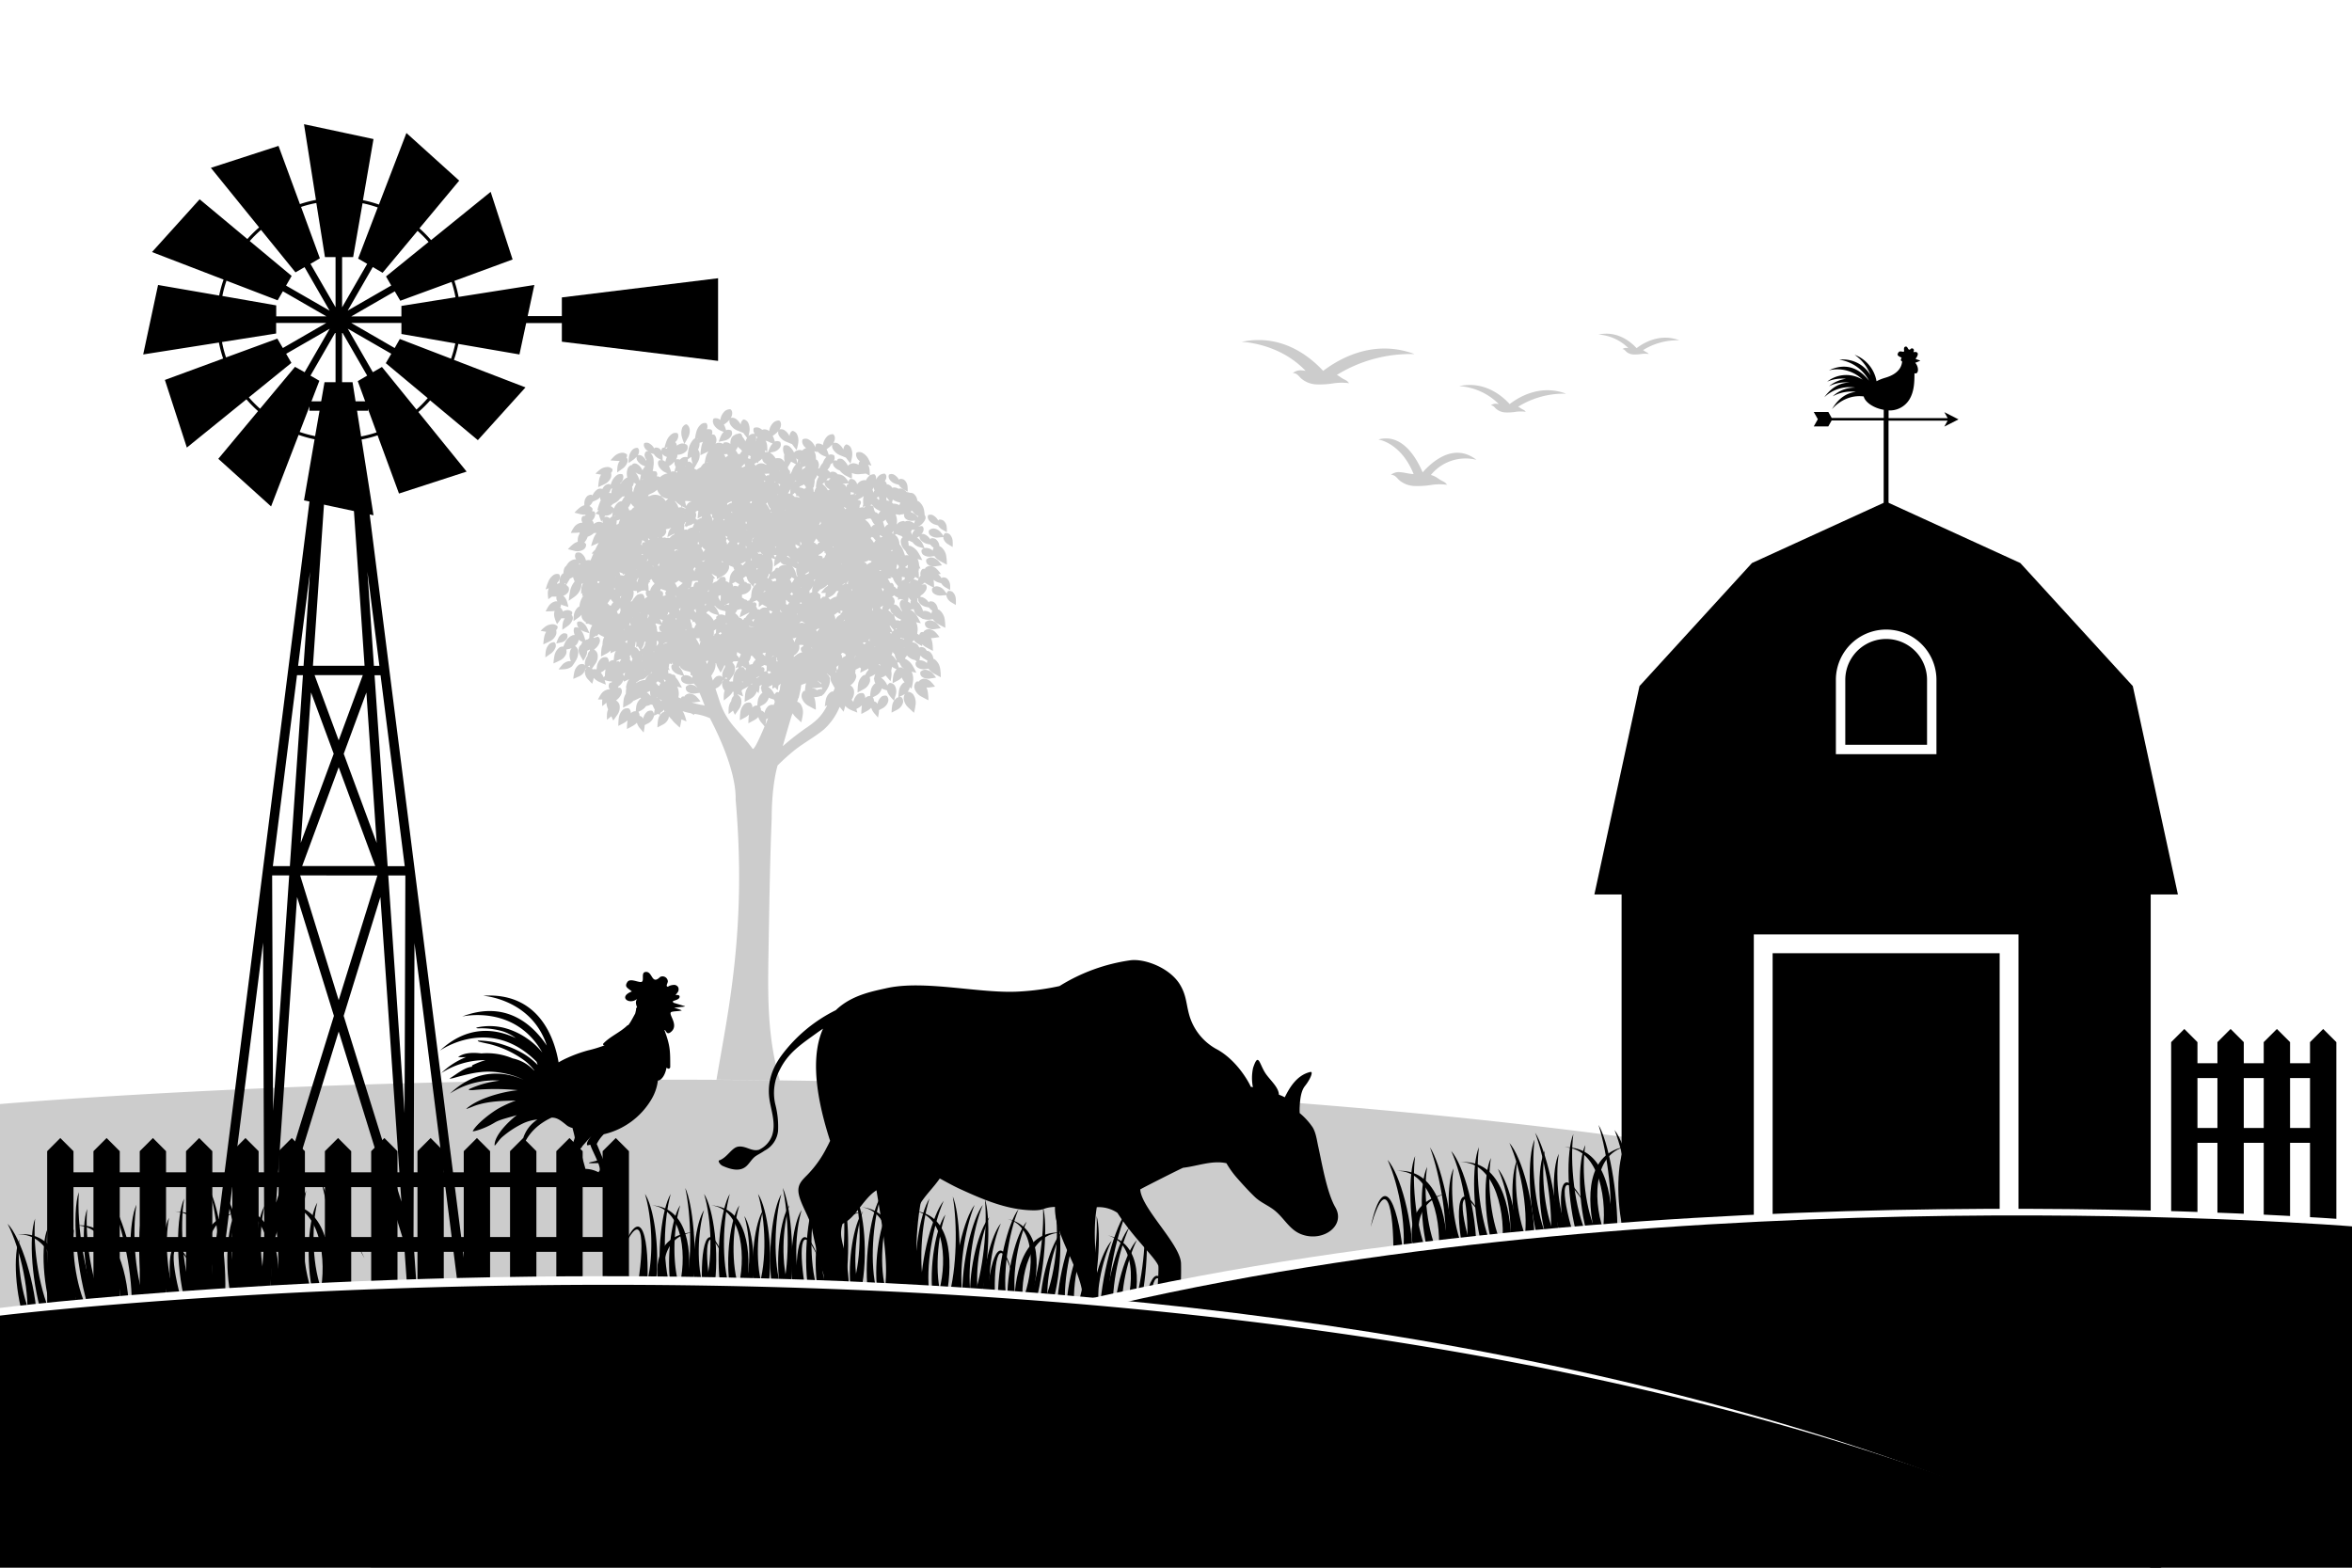 <svg xmlns="http://www.w3.org/2000/svg" viewBox="0 0 750 500"><defs><style>.cls-1{fill:#fff}.cls-3{opacity:.2}</style></defs><g id="Layer_2" data-name="Layer 2"><path id="BACKGROUND" d="M0 0h750v500H0z" class="cls-1"/><g id="OBJECTS"><g style="opacity:.2"><path d="M451.08 112.93c-12.93-4.83-23.85 1.33-29.15 5.36-4.42-4.78-13.39-11.92-26-9.26 0 0 11.92.3 20.39 9.25a9.84 9.84 0 0 0-1.09-.14 4 4 0 0 0-3 .85 2.11 2.11 0 0 1 1.5.54c.43.35.77.78 1.17 1.16a7.92 7.92 0 0 0 4.84 1.91 27.54 27.54 0 0 0 5.28-.31 18 18 0 0 1 5.28-.06c-.16 0-.53-.54-.69-.66a5.2 5.2 0 0 0-.91-.54 8.05 8.05 0 0 1-1.26-.75 7.69 7.69 0 0 0-1.15-.7 44.83 44.83 0 0 1 24.79-6.65ZM499.4 125.56c-8-3-14.77.82-18 3.32-2.74-3-8.29-7.39-16.1-5.74a19.75 19.75 0 0 1 12.63 5.73c-.23 0-.45-.07-.68-.09a2.5 2.5 0 0 0-1.86.53 1.25 1.25 0 0 1 .93.34c.27.21.48.48.73.71a4.83 4.83 0 0 0 3 1.18 16.28 16.28 0 0 0 3.27-.19 11.56 11.56 0 0 1 3.27 0c-.09 0-.33-.34-.42-.41a3.3 3.3 0 0 0-.57-.34 5.51 5.51 0 0 1-.78-.46 4.8 4.8 0 0 0-.71-.43 27.74 27.74 0 0 1 15.29-4.15ZM535.52 108.53c-6-2.26-11.17.62-13.65 2.51-2.06-2.24-6.27-5.59-12.17-4.34a14.92 14.92 0 0 1 9.55 4.33 4.43 4.43 0 0 0-.51-.06 1.94 1.94 0 0 0-1.41.39 1 1 0 0 1 .7.26 7 7 0 0 1 .55.54 3.65 3.65 0 0 0 2.27.89 12.8 12.8 0 0 0 2.47-.14 8.52 8.52 0 0 1 2.47 0c-.07 0-.25-.25-.32-.31a3 3 0 0 0-.43-.25 4.36 4.36 0 0 1-.59-.35 3.32 3.32 0 0 0-.53-.33 21 21 0 0 1 11.6-3.14ZM470.8 146.65c-7-5.42-13.78.2-17.15 4-2.14-5-6.7-12.52-14.14-10.47 0 0 7.19.92 11.26 11-.36 0-.72 0-1.08-.08-1.06-.14-2.1-.43-3.17-.5a4 4 0 0 0-3 .85 2.11 2.11 0 0 1 1.5.54c.43.35.77.78 1.17 1.16A7.92 7.92 0 0 0 451 155a27.54 27.54 0 0 0 5.28-.31 18 18 0 0 1 5.28-.06c-.16 0-.53-.54-.69-.66a5.2 5.2 0 0 0-.91-.54 8.05 8.05 0 0 1-1.26-.75 7.19 7.19 0 0 0-2.42-1.19 14.25 14.25 0 0 1 14.52-4.84Z"/></g><path d="M0 352.13V500h750v-84.35C462.76 311.6 0 352.13 0 352.13ZM298.33 167.36l.78.23a3.78 3.78 0 0 0 1.38 1.34l1.43.81a10.48 10.48 0 0 0-.05-1.76 3 3 0 0 0-1.05-1.95 2.07 2.07 0 0 0-1.37-.3 1 1 0 0 0-.28.27 4.09 4.09 0 0 0-1.78-1.72 1.84 1.84 0 0 0-1.38 0s-.46.57.17 1.62a3.87 3.87 0 0 0 2.15 1.46ZM285.84 154.41l.78.22A3.63 3.63 0 0 0 288 156l1.43.81a10.48 10.48 0 0 0-.05-1.76 3.05 3.05 0 0 0-1.05-2 2.07 2.07 0 0 0-1.37-.3.89.89 0 0 0-.28.27 4.09 4.09 0 0 0-1.78-1.72 1.81 1.81 0 0 0-1.38.05s-.46.56.16 1.61a3.93 3.93 0 0 0 2.16 1.45ZM301.36 170.05a1.35 1.35 0 0 0-.52.89 9.7 9.7 0 0 0-.94-1.25 3.37 3.37 0 0 0-2.2-1.14 2.29 2.29 0 0 0-1.45.59 1.45 1.45 0 0 0 .45 1.63 3.45 3.45 0 0 0 2.52.66l1.59-.14a2.36 2.36 0 0 0 0 .37 3.2 3.2 0 0 0 1.52 1.93l1.44.88a12.42 12.42 0 0 0 0-1.95 3.28 3.28 0 0 0-1-2.16 1.94 1.94 0 0 0-1.41-.31ZM296.66 216.4l1.84-.28a11 11 0 0 0-1.27-1.52 3.42 3.42 0 0 0-2.3-1 2.42 2.42 0 0 0-1.43.69 1.47 1.47 0 0 0 .57 1.62 3.45 3.45 0 0 0 2.59.49ZM177.19 206.37c.25-1.22-.46-1.55-.46-1.55a2.38 2.38 0 0 0-1.49.52 4.12 4.12 0 0 0-1.2 2.33 12.83 12.83 0 0 0-.13 2l1.57-1.1a4.2 4.2 0 0 0 1.71-2.2ZM293.1 217.35a3 3 0 0 0-.85.05 2.17 2.17 0 0 0-.59 2.3 4.44 4.44 0 0 0 2.31 2.56c1 .55 2.08 1.09 2.08 1.09a18 18 0 0 0-.2-2.72 5.42 5.42 0 0 0-.43-1.36 5.16 5.16 0 0 0 .89 0l1.84-.28a11.65 11.65 0 0 0-1.27-1.52 3.34 3.34 0 0 0-2.29-1 2.38 2.38 0 0 0-1.44.68 1.82 1.82 0 0 0-.05.2ZM218.23 141.59s.53-.88 1-1.74a4.58 4.58 0 0 0 .69-3c-.31-1.42-1.15-1.54-1.15-1.54a2.19 2.19 0 0 0-1.21 1.08 4.83 4.83 0 0 0-.12 3 17.18 17.18 0 0 0 .79 2.2ZM296.43 197.84a2.32 2.32 0 0 0-1.43.69 1.46 1.46 0 0 0 .56 1.62 3.49 3.49 0 0 0 2.59.49l1.84-.28a11.65 11.65 0 0 0-1.27-1.52 3.34 3.34 0 0 0-2.29-1ZM296.81 177.78a2.34 2.34 0 0 0-1.43.68 1.49 1.49 0 0 0 .57 1.63 3.48 3.48 0 0 0 2.59.49l1.84-.28a12.64 12.64 0 0 0-1.27-1.52 3.38 3.38 0 0 0-2.3-1Z" class="cls-3"/><path d="M177.16 191.79a3.52 3.52 0 0 0-2.16 1.43 12.39 12.39 0 0 0-1 1.78l1.92-.05a5.15 5.15 0 0 0 .94-.12 3.79 3.79 0 0 0 0 2.23 12.65 12.65 0 0 0 .77 2s.56-.73 1.1-1.46l.27-.41h.11a5.88 5.88 0 0 0 1 0 4.32 4.32 0 0 0-.67 1.68 12.09 12.09 0 0 0-.12 2s.8-.55 1.57-1.1a4.23 4.23 0 0 0 1.71-2.18 1.42 1.42 0 0 0-.34-1.47 1.07 1.07 0 0 0 .16-1 2.4 2.4 0 0 0-1.48-.54 3.83 3.83 0 0 0-1.48.44 1.86 1.86 0 0 0-.84-1.24 1.72 1.72 0 0 0 .28-1 3.48 3.48 0 0 0 .72.31l1.63.51a14 14 0 0 0-.53-2 3.9 3.9 0 0 0-1.12-1.61 2.76 2.76 0 0 0 1.34-.84 1.71 1.71 0 0 0 .31-2 2.12 2.12 0 0 0-.25-.15 2.81 2.81 0 0 0-.44-.47l1-1.64.18-.35.24-.09a6.11 6.11 0 0 0 .75-.4 12.67 12.67 0 0 0 .52 1.42 6.7 6.7 0 0 0-1.48 3.14 27.62 27.62 0 0 0-.41 3s.92-.62 1.8-1.25a5.45 5.45 0 0 0 2.1-2.89 4.42 4.42 0 0 0 .14-1.22l.14-.09.37-.11a4.29 4.29 0 0 0-.48 1.4 12.83 12.83 0 0 0-.13 2l.43-.3c-.06.57-.08 1-.08 1l.43-.2a6.45 6.45 0 0 0-1.3 3.47 1.75 1.75 0 0 0-.56.34 4.16 4.16 0 0 0-1.21 2.33 12.23 12.23 0 0 0-.12 2l1.57-1.1a6.43 6.43 0 0 0 1-.94 1.92 1.92 0 0 0 .19 1.22 3.28 3.28 0 0 0 1.26 1.28l-.18.39h.88l1.25.51a5 5 0 0 0-.78 2 15.44 15.44 0 0 0-.16 2.09 2.2 2.2 0 0 0-.46.38 2.39 2.39 0 0 0-.84.26c-.1-.41-.22-.86-.36-1.26a6.43 6.43 0 0 0-1.15-2.1 4.52 4.52 0 0 0 1.31.67c.76.24 1.53.46 1.53.46a16.65 16.65 0 0 0-.82-1.85 4.2 4.2 0 0 0-1.74-1.79 1.5 1.5 0 0 0-1.26.06s-.39.59.24 1.67a1.85 1.85 0 0 0 .19.27 1.52 1.52 0 0 0-1.38-.15s-.53.67 0 2.16a1.6 1.6 0 0 0 .1.23 1.89 1.89 0 0 0-.77.09 4.55 4.55 0 0 0-2.31 2.28 10.68 10.68 0 0 0-.55 1.31 2 2 0 0 0-1.23.26 4.3 4.3 0 0 0-1.61 2.6 17.29 17.29 0 0 0-.32 2.51s1-.44 1.91-.89a4 4 0 0 0 2.17-2.23 2.62 2.62 0 0 0 0-1.32l.81-.17a4.83 4.83 0 0 0 .94-.29 2.58 2.58 0 0 0-.43.67 4.67 4.67 0 0 0 0 3.11c.05.14.09.28.14.42a2.77 2.77 0 0 0-.81 0 3.7 3.7 0 0 0-2.11 1.35c-.51.61-1 1.24-1 1.24a16.5 16.5 0 0 0 2-.06 4.19 4.19 0 0 0 2.31-.93l.08-.1a16.27 16.27 0 0 0 1.29-2 4.91 4.91 0 0 0 .56-3 2.18 2.18 0 0 0-1-1.36 2.81 2.81 0 0 0 1.17-2 4.68 4.68 0 0 0 .64.42l.59.32a4.19 4.19 0 0 0-.47.87 1.73 1.73 0 0 0-.67.89A3.25 3.25 0 0 0 185 209l.09.19c.44.78.91 1.59.91 1.59a11.39 11.39 0 0 0 .95-1.71 3.48 3.48 0 0 0 .29-1.53l.52-.23.33-.16v.44a1.74 1.74 0 0 0-.46.54 3.31 3.31 0 0 0-.3 1.07 4.43 4.43 0 0 0-.82 2.15 7.92 7.92 0 0 0 0 1 1.34 1.34 0 0 0-.3-.46 2 2 0 0 0-1.57.12 3.81 3.81 0 0 0-1.49 2.28 15 15 0 0 0-.34 2.24s.88-.37 1.72-.75a3.59 3.59 0 0 0 2-1.95 2.51 2.51 0 0 0 .1-.49l.57-.45a1.93 1.93 0 0 0-.7 1.37 3.52 3.52 0 0 0 1.06 2.48c.62.67 1.27 1.34 1.27 1.34a15.42 15.42 0 0 0 .51-1.85 5.45 5.45 0 0 0 1.95 1.34c.94.4 1.91.78 1.91.78s-.15-.68-.4-1.42l1 .26a5.06 5.06 0 0 0 1.31.14c0 .11 0 .22-.07.33a2.16 2.16 0 0 0-.64.17 1.68 1.68 0 0 0-.09 1.78 1.18 1.18 0 0 0 .16.29 1.61 1.61 0 0 0-.62 0 3.52 3.52 0 0 0-2.16 1.43 12.39 12.39 0 0 0-1 1.78h1.36v.1a12.67 12.67 0 0 0 0 2s.66-.52 1.34-1.08a4.51 4.51 0 0 0 .15 1.06c.1.35.24.73.37 1.07a4.59 4.59 0 0 0-.34 1.3 12.67 12.67 0 0 0 0 2l1.38-1.11c.3.74.61 1.35.61 1.35s.64-.88 1.24-1.74a4.15 4.15 0 0 0 .79-3.07 2.37 2.37 0 0 0-1.16-1.59l.26-.2a4.35 4.35 0 0 0 1.59-2.33c.17-1.26-.58-1.54-.58-1.54a1.81 1.81 0 0 0-.44.07c-.07-.13-.13-.27-.2-.39a4.08 4.08 0 0 0 1.69-2h.15v.4s.86-.38 1.73-.8a4.18 4.18 0 0 0-.59 1 7.25 7.25 0 0 0-.44 1.78l.15-.07a2 2 0 0 0-.06.23 11.48 11.48 0 0 0-.12 1.7 4.92 4.92 0 0 0-.7 1.88 17.76 17.76 0 0 0-.16 2.56s1-.51 1.88-1a5 5 0 0 0 1.54-1.34v.14l1.9-.89.24-.13a2.4 2.4 0 0 0 .11.23.41.41 0 0 0 0 .09l-.13.07a3.9 3.9 0 0 0-1.35 2.41 11.38 11.38 0 0 0-.17 1.57 1.94 1.94 0 0 0-1.23.35 2 2 0 0 0-.35.32 1.92 1.92 0 0 0-.61-1.56 2.31 2.31 0 0 0-1.76.29 4.35 4.35 0 0 0-1.46 2.74 17.13 17.13 0 0 0-.15 2.56l1.87-1a5.39 5.39 0 0 0 1.05-.78 1.06 1.06 0 0 0 0 .19 17.76 17.76 0 0 0-.16 2.56s1-.51 1.87-1a5.32 5.32 0 0 0 1.29-1 4.57 4.57 0 0 0 1 1.8l1.14 1.31a15.17 15.17 0 0 0 .33-2v-.35l1-.51a3.66 3.66 0 0 0 1.89-2.1 1.9 1.9 0 0 0-.45-1.95 2.1 2.1 0 0 0-1.58.22 3.93 3.93 0 0 0-1.34 2.33L205 229a1.78 1.78 0 0 0-1.06-.69 2.15 2.15 0 0 0-.37-1.27l.89-.46a4.43 4.43 0 0 0 1.58-1.4 4.42 4.42 0 0 0 1.54-.51l.55.19a4.77 4.77 0 0 0 .65 1.41 16 16 0 0 0-.29 2l1.43-.62.45.47.24-.81a4.12 4.12 0 0 0 1.19-1v.74a1.59 1.59 0 0 0-.61.24 3.89 3.89 0 0 0-1.36 2.42 15.27 15.27 0 0 0-.2 2.29s.87-.44 1.7-.88a3.69 3.69 0 0 0 1.89-2.1 2.52 2.52 0 0 0 .06-.52l1 1.06a6.16 6.16 0 0 0 .77.89c.84.8 1.72 1.61 1.72 1.61a17.37 17.37 0 0 0 .52-2.63l1.62.66a17 17 0 0 0-.71-2.27 5.08 5.08 0 0 0-.54-1 19.21 19.21 0 0 0 2.64.66l1.08.56v-.36a18.38 18.38 0 0 1 5 1.38c8.2 15.8 8.24 23.78 8.2 26 3.65 41.45-2.59 68.2-6.11 89.3q10 .06 20.19.18c-4.06-14-3.83-27.14-3.58-41.89.23-13.54.44-28.15 1-41.69 0-.44-.1-9.78 1.88-16.83 1.6-1.58 3.25-3.11 5-4.54 3.12-2.56 6.77-4.45 9.84-7a20 20 0 0 0 4.95-7.15l.13.16L269 227a15.24 15.24 0 0 0 .51-1.86 5.56 5.56 0 0 0 1.95 1.35l.44.18v.11l.12-.06 1.36.55s-.12-.51-.31-1.13l.7-.39a5 5 0 0 0 1.05-.77v.18a17.82 17.82 0 0 0-.16 2.56s1-.51 1.87-1a5.18 5.18 0 0 0 1.29-1 4.61 4.61 0 0 0 1 1.81l1.14 1.31a13.48 13.48 0 0 0 .33-2v-.35l1-.52a3.63 3.63 0 0 0 1.89-2.1 1.88 1.88 0 0 0-.44-1.94 2.07 2.07 0 0 0-1.59.22 3.81 3.81 0 0 0-1.33 2.33s0-.09-.07-.12a1.79 1.79 0 0 0-1.05-.7 2.08 2.08 0 0 0-.38-1.26l.9-.47a3.64 3.64 0 0 0 1.88-2.1 2.17 2.17 0 0 0 0-.25 5.1 5.1 0 0 0 .56.23l1.19.4a4.53 4.53 0 0 0 .72 1.54 16 16 0 0 0 1.51 1.72s.29-.92.54-1.83a3.62 3.62 0 0 0-.21-2.81 1.88 1.88 0 0 0-1.71-1 2.36 2.36 0 0 0-.75.77c-.05-.12-.11-.23-.16-.35a5.27 5.27 0 0 0-1.83-2.09 5.51 5.51 0 0 0 1.48-.73 4.23 4.23 0 0 0 .38.51l1.14 1.31a13.48 13.48 0 0 0 .33-2 4.56 4.56 0 0 0-.1-1.31c.09-.36.18-.81.26-1.27a5.65 5.65 0 0 0 .8.48l.66.3a4.1 4.1 0 0 0-1.07 2.17 15.18 15.18 0 0 0-.2 2.28s.86-.43 1.69-.87a4.62 4.62 0 0 0 1.23-.95 5.21 5.21 0 0 0 .91 1.53 1.93 1.93 0 0 0-.44.2 3.93 3.93 0 0 0-1.35 2.42 14.84 14.84 0 0 0-.2 2.17 1.58 1.58 0 0 0-.61.25 3.86 3.86 0 0 0-1.37 2.35 16 16 0 0 0-.19 2.28s.86-.43 1.69-.87a3.68 3.68 0 0 0 1.89-2.11 1.88 1.88 0 0 0-.44-1.94 2.43 2.43 0 0 0-.68-.06l1.4-.73.38-.23a3 3 0 0 0-.38 1.33 4.49 4.49 0 0 0 1.55 3.07c.85.8 1.73 1.6 1.73 1.6a18.39 18.39 0 0 0 .52-2.68 4.61 4.61 0 0 0-.81-3.24 2.57 2.57 0 0 0-1.75-.81 2.67 2.67 0 0 0 .64-1.14 2 2 0 0 0 .05-.33l.55.51a17 17 0 0 0 .52-2.68 5 5 0 0 0-.49-2.75l1.51.35a19.86 19.86 0 0 0-1.22-2.33 5.48 5.48 0 0 0-2.37-2.15 2.18 2.18 0 0 0 0-.25 2.82 2.82 0 0 0 .61-.83 4 4 0 0 0 2.14 1.4l.48.14.49.46a2.61 2.61 0 0 0-.32.26 1.47 1.47 0 0 0 .57 1.62 3.44 3.44 0 0 0 2.59.5l.9-.13a5.51 5.51 0 0 0 1.9 1.66L300 216a18.21 18.21 0 0 0-.2-2.73 4.67 4.67 0 0 0-1.64-2.91 1.71 1.71 0 0 0-.53-.25c0-.13 0-.27-.07-.39a3 3 0 0 0-1.19-1.9 1.66 1.66 0 0 0-.85-.25 2.5 2.5 0 0 0-.65-.85 1.92 1.92 0 0 0-1.38-.32 1.42 1.42 0 0 0-.16.14l-.28-.14a3.3 3.3 0 0 0-.44-.75 2.62 2.62 0 0 0-1.75-.81 3.06 3.06 0 0 0 .49-.72 3.93 3.93 0 0 0 1.27 1.16l1.43.81v-.6a5.78 5.78 0 0 0 1.35 1c1 .55 2.08 1.1 2.08 1.1a16.84 16.84 0 0 0-.2-2.73 5.78 5.78 0 0 0-.42-1.35 4.39 4.39 0 0 0 .89-.05c.9-.12 1.83-.27 1.83-.27a11.87 11.87 0 0 0-1.26-1.53 3.43 3.43 0 0 0-2.3-1 2.32 2.32 0 0 0-1.43.69 1 1 0 0 0-.06.23 3.21 3.21 0 0 0-.85.06 1.76 1.76 0 0 0-.57.92l-.18-.17a1.23 1.23 0 0 0-.43-.21V202c0-.27.08-.55.1-.81a5 5 0 0 0-.49-2.74l1.51.34a20.75 20.75 0 0 0-1.22-2.33 5.81 5.81 0 0 0-2.14-2.05l1.17-.1a2.36 2.36 0 0 0 0 .37 3.2 3.2 0 0 0 1.52 1.93l1.44.88a.75.75 0 0 1 0-.11 4.11 4.11 0 0 0 2.16.23l.9-.13a5.51 5.51 0 0 0 1.9 1.66c1 .55 2.09 1.09 2.09 1.09a18 18 0 0 0-.2-2.72 4.63 4.63 0 0 0-1.64-2.92 2 2 0 0 0-.53-.25c0-.13 0-.26-.07-.39a3 3 0 0 0-1.19-1.9 2.11 2.11 0 0 0-1.41-.22 1.07 1.07 0 0 0-.26.3 4 4 0 0 0-1.92-1.62 1.57 1.57 0 0 0-.73-.07c0-.16.07-.32.1-.49a4.43 4.43 0 0 0 1.82-2c.37-1.23-.41-1.58-.41-1.58a3.25 3.25 0 0 0-1.25.23l.3-.18a7.8 7.8 0 0 0 .82-.63 6.34 6.34 0 0 0 .88.58l1.88 1a2.79 2.79 0 0 0-.37.26 1.44 1.44 0 0 0 .46 1.63 3.41 3.41 0 0 0 2.52.66l1.58-.13a2.62 2.62 0 0 0 0 .37 3.22 3.22 0 0 0 1.52 1.93l1.44.87a12.4 12.4 0 0 0 0-2 3.28 3.28 0 0 0-1-2.15 1.94 1.94 0 0 0-1.39-.32 1.35 1.35 0 0 0-.52.89 10.26 10.26 0 0 0-.93-1.25 3.35 3.35 0 0 0-2.2-1.13 1.66 1.66 0 0 0-.88.21 17.61 17.61 0 0 0-.17-2.28 4.88 4.88 0 0 0 1.67.88l.79.22a3.63 3.63 0 0 0 1.38 1.34l1.43.81a10.48 10.48 0 0 0 0-1.76 3.05 3.05 0 0 0-1.05-1.95 2.07 2.07 0 0 0-1.37-.3.89.89 0 0 0-.28.27 4.55 4.55 0 0 0-1.1-1.28l.85-.13a11.43 11.43 0 0 0-1.27-1.53 3.38 3.38 0 0 0-2.3-1 2.32 2.32 0 0 0-1.43.69 1.45 1.45 0 0 0 0 .23 3.55 3.55 0 0 0-.86.05 2.13 2.13 0 0 0-.6 2.12 4.19 4.19 0 0 0-.55.82 12.26 12.26 0 0 0-.06-1.92c0-.07 0-.14-.05-.21.07-.33.13-.69.17-1l.47.13s-.18-.5-.44-1.1a4.88 4.88 0 0 0-.5-2l1.51.35a21.69 21.69 0 0 0-1.23-2.33 5.36 5.36 0 0 0-2.4-2.16 1.51 1.51 0 0 0-.71-.1 4.5 4.5 0 0 0-.31-1.71l.32.36s0-.13.07-.33l1.08.56v-.21a2.89 2.89 0 0 0 .15.31 3.93 3.93 0 0 0 2.17 1.45l1.32.39a2.65 2.65 0 0 0-.66.47 1.47 1.47 0 0 0 .57 1.63 3.47 3.47 0 0 0 2.59.49l.9-.13a5.42 5.42 0 0 0 1.9 1.66c1 .55 2.08 1.09 2.08 1.09a18 18 0 0 0-.2-2.72 4.63 4.63 0 0 0-1.64-2.92 1.72 1.72 0 0 0-.53-.25 2.63 2.63 0 0 0-.06-.39 3 3 0 0 0-1.19-1.9 2.12 2.12 0 0 0-1.41-.22 1.19 1.19 0 0 0-.27.3 4.11 4.11 0 0 0-1.91-1.63 1.75 1.75 0 0 0-.93 0 2.78 2.78 0 0 0 .62-1c.37-1.23-.41-1.58-.41-1.58a3.21 3.21 0 0 0-1.24.23l.29-.19a4.67 4.67 0 0 0 2-2.23 1.36 1.36 0 0 0-.22-1.36 10.14 10.14 0 0 0-.15-1.35 4.6 4.6 0 0 0-1.64-2.91 2 2 0 0 0-.53-.26c0-.13 0-.26-.06-.38a3.09 3.09 0 0 0-1.19-1.91 2 2 0 0 0-1.18-.24 1.88 1.88 0 0 0-.91-.22 3.83 3.83 0 0 0-1.5-1.08 1.81 1.81 0 0 0-1.15 0 2.94 2.94 0 0 0-1.3-.42 1.68 1.68 0 0 0-.72.14c0-.07-.07-.14-.1-.2a2.2 2.2 0 0 0-1.34-.93 1.18 1.18 0 0 0-.22.11 2.79 2.79 0 0 0-.37-.83 1.23 1.23 0 0 0-.33-.35 2.54 2.54 0 0 0 .42-.79c.32-1.24-.47-1.56-.47-1.56a2.94 2.94 0 0 0-1.69.55 4.13 4.13 0 0 0-1.08 1.38c.23-1.36-.56-1.74-.56-1.74a2.9 2.9 0 0 0-1.44.38 11.23 11.23 0 0 0-.06-2 3.86 3.86 0 0 0-.48-1.41l1.08.3a16.2 16.2 0 0 0-.94-2.13 4.77 4.77 0 0 0-2.12-2.06 2.2 2.2 0 0 0-1.64 0s-.54.67.2 1.91a3 3 0 0 0 .83.85 1.57 1.57 0 0 0-.4 1.18 3.54 3.54 0 0 0-1.61-.53 2.77 2.77 0 0 0-1.72.7 1 1 0 0 0-.06.17 5.59 5.59 0 0 0-1.56-2 1.79 1.79 0 0 0-1.68-.21 1.57 1.57 0 0 0-.21.53 1.86 1.86 0 0 0-1.06 0 1.73 1.73 0 0 0 .06-1.72 1.93 1.93 0 0 0-1.47-.21 1.5 1.5 0 0 0-.22.11 10.41 10.41 0 0 0-.43-1.26 5.84 5.84 0 0 0-.28-.56l.59-.42a7 7 0 0 0 1.21-1.11 2.18 2.18 0 0 0 .22 1.45 4.62 4.62 0 0 0 2.33 2c.85.36 1.72.7 1.85.76l.2.28c.6.8 1.23 1.61 1.23 1.61a16.48 16.48 0 0 0 .53-2.27 4.8 4.8 0 0 0-.46-2.93 2.2 2.2 0 0 0-1.34-.93s-.83.2-1 1.65a4.63 4.63 0 0 0-1.71-1.94 2.13 2.13 0 0 0-1.47-.17 2.72 2.72 0 0 0 .42-.95c.3-1.45-.55-1.85-.55-1.85a2.84 2.84 0 0 0-1.76.62 5 5 0 0 0-1.43 2.77v.14a3 3 0 0 0-.47-.32 2.18 2.18 0 0 0-1.63-.13 1.42 1.42 0 0 0-.22 1.27c-.11-.24-.23-.48-.36-.71a4.77 4.77 0 0 0-2.12-2.06 2.17 2.17 0 0 0-1.63.05s-.55.67.2 1.91a2.87 2.87 0 0 0 .82.85 1.71 1.71 0 0 0-.11.14 1.56 1.56 0 0 0-.6.28 2.42 2.42 0 0 0-.46.41 2.79 2.79 0 0 0-.84-.17 2.72 2.72 0 0 0-1.72.69 1 1 0 0 0-.06.17 5.43 5.43 0 0 0-1.56-2.05 1.78 1.78 0 0 0-1.68-.2s-.63.78 0 2.55c0 .1.09.19.13.29a5.45 5.45 0 0 0 .09 2.25 1.21 1.21 0 0 0 .05.18 4.63 4.63 0 0 0-.9-.95 1.78 1.78 0 0 0-1.09-.32 2.18 2.18 0 0 0-.89.07l-.13-.14a5 5 0 0 0-1.7-1.7l.93-.19a3.38 3.38 0 0 0 2.21-1.38 1.76 1.76 0 0 0 .1-1.84 1.93 1.93 0 0 0-1.47-.21l-.22.11a11 11 0 0 0-.43-1.26 4.87 4.87 0 0 0-.28-.56l.59-.42a7 7 0 0 0 1.21-1.11 2.18 2.18 0 0 0 .22 1.45 4.6 4.6 0 0 0 2.34 1.95c.84.36 1.71.7 1.84.76l.2.28c.6.8 1.23 1.61 1.23 1.61a16.48 16.48 0 0 0 .53-2.27 4.75 4.75 0 0 0-.46-2.92 2.15 2.15 0 0 0-1.33-.94s-.84.2-1 1.65a4.59 4.59 0 0 0-1.72-1.94 2.15 2.15 0 0 0-1.47-.18 3 3 0 0 0 .43-1c.29-1.45-.56-1.84-.56-1.84a2.76 2.76 0 0 0-1.75.61 4.83 4.83 0 0 0-1.43 2.77 3 3 0 0 0-.47-.32 2.18 2.18 0 0 0-1.63-.13l-.07.09a3.89 3.89 0 0 0-1-.66 2.2 2.2 0 0 0-1.64 0s-.54.67.2 1.92a2 2 0 0 0-1.52.32 2.61 2.61 0 0 0-.45.39 11.87 11.87 0 0 0 .31-1.47 4.76 4.76 0 0 0-.46-2.92 2.16 2.16 0 0 0-1.34-.94s-.83.21-1 1.65a4.57 4.57 0 0 0-1.71-1.94 2.15 2.15 0 0 0-1.47-.18 2.64 2.64 0 0 0 .42-.95c.3-1.45-.55-1.84-.55-1.84a2.84 2.84 0 0 0-1.76.62 4.85 4.85 0 0 0-1.42 2.76.13.13 0 0 0 0 .06 2.54 2.54 0 0 0-.47-.33 2.18 2.18 0 0 0-1.63-.13s-.61.6 0 1.92a4.58 4.58 0 0 0 2.33 2l.86.35a4.19 4.19 0 0 0-.83 1.14 14.68 14.68 0 0 0-.76 2l1.73-.35a3.3 3.3 0 0 0 2.2-1.38 1.75 1.75 0 0 0 .11-1.84 1.93 1.93 0 0 0-1.47-.21l-.22.11a11.74 11.74 0 0 0-.43-1.26c-.09-.2-.18-.38-.28-.56l.59-.41a7.06 7.06 0 0 0 1.21-1.12 2.18 2.18 0 0 0 .22 1.45 4.58 4.58 0 0 0 2.33 2l1.85.75.2.28c.39.53.8 1 1 1.35a5.09 5.09 0 0 0-.48.9 1.51 1.51 0 0 0-.06.18 6.58 6.58 0 0 0-1-1.56 1.26 1.26 0 0 0-.59-1 2.87 2.87 0 0 0-1.08.21 1.7 1.7 0 0 0-.55.12.46.46 0 0 0-.08.13 2.09 2.09 0 0 0-1.19 1.07 4.25 4.25 0 0 0-.29 1.85 3 3 0 0 0-.46-.32 2.18 2.18 0 0 0-1.63-.13 1 1 0 0 0-.22.42 3.2 3.2 0 0 0-1.3-.36 2.18 2.18 0 0 0-1.11.28c0-.09.07-.18.1-.28a2.43 2.43 0 0 0-.47-2.55 3 3 0 0 0-.84-.12 1.38 1.38 0 0 0-.13-1.52 3.05 3.05 0 0 0-1.41-.11v-.06c.44-1.38-.23-1.91-.23-1.91a2.09 2.09 0 0 0-1.58.31 4.72 4.72 0 0 0-1.59 2.48 18 18 0 0 0-.41 2.07 1.51 1.51 0 0 0-.48.31 6.44 6.44 0 0 0-1.6 3.26 24.56 24.56 0 0 0-.36 2.47 2.16 2.16 0 0 0-1.61.12 3.44 3.44 0 0 0-.77.63 2.23 2.23 0 0 0-1.25-.08 2.75 2.75 0 0 0 .43-1c0-.18.05-.34.06-.49a3.91 3.91 0 0 0 2.75-1.09 1.74 1.74 0 0 0 .31-2 2.72 2.72 0 0 0-1.76-.5 3.51 3.51 0 0 0-1.52.71 1.51 1.51 0 0 0-.52-1.13 3 3 0 0 0 .72-.94c.59-1.32 0-1.92 0-1.92a2.11 2.11 0 0 0-1.6.13 4.72 4.72 0 0 0-1.85 2.28 16.73 16.73 0 0 0-.67 2.14 2.49 2.49 0 0 0-.74.21 1.16 1.16 0 0 0-.21 1 2.56 2.56 0 0 0-.69-.86 2.06 2.06 0 0 0-1.37-.3 1.2 1.2 0 0 0-.28.28 4 4 0 0 0-1.77-1.72 1.84 1.84 0 0 0-1.38 0s-.46.56.17 1.62a3 3 0 0 0 1.16 1 2.07 2.07 0 0 0-.69 0 1.52 1.52 0 0 0-.52 1.58 2.34 2.34 0 0 0 .53 1.07c0 .11 0 .22-.06.35v.05a3.86 3.86 0 0 0-1.45-1.66 1.81 1.81 0 0 0-1.24-.15 2.26 2.26 0 0 0 .36-.8c.25-1.23-.47-1.56-.47-1.56a2.34 2.34 0 0 0-1.48.52 4.13 4.13 0 0 0-1.21 2.34 12.09 12.09 0 0 0-.12 2s.8-.55 1.57-1.1a6 6 0 0 0 1-.94 1.89 1.89 0 0 0 .18 1.22 3.88 3.88 0 0 0 2 1.65l.54.23a5.11 5.11 0 0 0-.86 1.27l-.16-.31a4.11 4.11 0 0 0-1.74-1.78 1.49 1.49 0 0 0-1.26.06.91.91 0 0 0-.11.39 1.15 1.15 0 0 0-.23-.08 2.15 2.15 0 0 0-1.2 1.08 4.76 4.76 0 0 0-.14 2.9 4.51 4.51 0 0 0-2.12 2l-.12-.13a2.92 2.92 0 0 0 .71-.93c.59-1.32 0-1.92 0-1.92a2.11 2.11 0 0 0-1.61.12 4.8 4.8 0 0 0-1.85 2.29 9.67 9.67 0 0 0-.36 1 .9.9 0 0 0-.34-.34 2.36 2.36 0 0 0-1.48.52 3.63 3.63 0 0 0-.8 1.12l-.05-.07a1.94 1.94 0 0 0-1.45.11 4.35 4.35 0 0 0-1.65 2 1 1 0 0 0-.32-.25 2.18 2.18 0 0 0-1.39.47 3.16 3.16 0 0 0-.87 2.16 5.83 5.83 0 0 0 0 .72 4.7 4.7 0 0 0-1.47.76 15.27 15.27 0 0 0-1.68 1.61s1 .27 1.95.5a4.7 4.7 0 0 0 1.64.12l-.26.39a2.2 2.2 0 0 0-.8.18 1.69 1.69 0 0 0-.08 1.78.31.31 0 0 0 .05.1 1.09 1.09 0 0 1-.05.17 1.83 1.83 0 0 0-.47 0 3.51 3.51 0 0 0-2.15 1.44 11.39 11.39 0 0 0-1 1.78l1.92-.05a5.18 5.18 0 0 0 .94-.13 3 3 0 0 0-.13.57 3.35 3.35 0 0 0-.51 1.7 5.72 5.72 0 0 0 0 .72 4.85 4.85 0 0 0-1.47.77 15.27 15.27 0 0 0-1.68 1.61l1.95.5a3.77 3.77 0 0 0 2.91-.31 1.82 1.82 0 0 0 .94-1.78 2.73 2.73 0 0 0-.54-.55l.36-.47a4.57 4.57 0 0 0 .68-1.36l.44-.18a5.1 5.1 0 0 0 1.58-1h.81a6.65 6.65 0 0 0-.92 1.59 21.2 21.2 0 0 0-.82 2.59s1-.42 2-.85a5.06 5.06 0 0 0 .46-.24c-.41.71-.78 1.44-1.13 2.2a12.21 12.21 0 0 0-1.18 1.29h.58c-.3.7-.6 1.41-.89 2.14a1.86 1.86 0 0 0-.48-.1 3.15 3.15 0 0 0-1 .12c0-.18-.11-.36-.17-.53a3.48 3.48 0 0 0-1.58-1.92 1.86 1.86 0 0 0-1.43.06 1.66 1.66 0 0 0-.08 1.78 1.51 1.51 0 0 0 .15.28 2.11 2.11 0 0 0-.62 0 3.51 3.51 0 0 0-2.15 1.44 5.16 5.16 0 0 0-.39.6 1.83 1.83 0 0 0-.6.74 3.88 3.88 0 0 0-.29 1.62 1.27 1.27 0 0 0-.37.25 3.11 3.11 0 0 0-.87 2.15 5.83 5.83 0 0 0 0 .72 5.33 5.33 0 0 0-.68.27 1.23 1.23 0 0 0-.19-.2 3 3 0 0 0 .71-.93c.59-1.33 0-1.93 0-1.93a2.13 2.13 0 0 0-1.61.13 4.72 4.72 0 0 0-1.85 2.28A15.78 15.78 0 0 0 174 188l1-.41a4.29 4.29 0 0 0-.31 1.45 12.2 12.2 0 0 0 .17 2.07l1.13-.83h1.46a2 2 0 0 0 .15 1.25 1.59 1.59 0 0 0 .15.29 1.77 1.77 0 0 0-.59-.03Zm116.27 17.4.26.08a4.54 4.54 0 0 0 .83.7l1.24.75a2.24 2.24 0 0 0-.18.77 3.39 3.39 0 0 0-2.16-.9h-.24c.09-.39.19-.9.25-1.4Zm-105.9 3.46a1.46 1.46 0 0 0-.28.14l.69-.55.26.6a2.4 2.4 0 0 0-.67-.19Zm5.53 1a14.3 14.3 0 0 0-.16 1.94l-.42.41a5.31 5.31 0 0 0-.92-1.49l.49-.27a5.38 5.38 0 0 0 1-.77Zm2.54 7.2Zm2-9.7a1.14 1.14 0 0 0-.33-.25 2.38 2.38 0 0 0-.68.1l-.08-.13.89-.46.22-.12h.49a4.89 4.89 0 0 0-.51.87Zm.23-17.17a2.44 2.44 0 0 0 .07.75 4.73 4.73 0 0 0-.26.9 3.14 3.14 0 0 0-.37.18h-.06l-.24-.13c-.07-.23-.16-.47-.26-.72a3.5 3.5 0 0 0 .95-1Zm-.12-3.64.39-.24a4.56 4.56 0 0 0-.18.75q-.1-.26-.21-.5Zm-.43-23.34-.47.29H196.52a4.4 4.4 0 0 0 .13-1.27l.84-.25.25-.08a6.41 6.41 0 0 0-.45 1.28s0 .03-.01.03Zm3.31 32.48a5.75 5.75 0 0 0 .35-.93 4.8 4.8 0 0 0 .23.8 1.62 1.62 0 0 0-.47.09Zm.81 11.52h-.1a1.4 1.4 0 0 0-.38-.56h-.08a1.54 1.54 0 0 0-.05-1.2c.06-.07.17-.22.3-.41a4.83 4.83 0 0 0 .63 1.33 4.18 4.18 0 0 0-.32.84Zm.26-14.08v-.08l.1.07Zm1.75 9.23c.29.53.58 1 .73 1.29-.11.09-.21.19-.31.29-.06-.13-.12-.26-.19-.38a2.22 2.22 0 0 0-1.22-1 5.18 5.18 0 0 0 .24-1.51l.18-.18a2.66 2.66 0 0 0 .1.38c-.07.72-.08 1.35-.08 1.35Zm.63-10.7.19.06v.09Zm2.17 25.38a5.36 5.36 0 0 0 1.08-.47 5.43 5.43 0 0 0 .18 1.66 4.92 4.92 0 0 0-1.26-1.23Zm-.4-4.07a1 1 0 0 1-.07.15l-.15-.05a6.09 6.09 0 0 0-2.26.7 4.13 4.13 0 0 0-.46.31v-.2a8.49 8.49 0 0 0 1.14-.8l.47-.1a3 3 0 0 0 1.8-1.06l.95-.77a6.86 6.86 0 0 0 .68-.65 2 2 0 0 0 0 .24 4.7 4.7 0 0 0-2.1 2.19Zm-.23-10.76a3.9 3.9 0 0 0-.44.76 4.24 4.24 0 0 0-.61.36 9.1 9.1 0 0 0 .66-1.25 3.53 3.53 0 0 0 .26-1 3.14 3.14 0 0 0 .32-.31l.12.3a3.31 3.31 0 0 0-.31 1.14Zm.21 7.62a1.16 1.16 0 0 0 0 .18h-.08Zm-1.13-4.62h.06v.13Zm.06 1.68a2 2 0 0 0 0 .23h-.09a2.6 2.6 0 0 0 .09-.25Zm1.87-14.68.29.12v.4a6.21 6.21 0 0 0-.29.63h-.11v-.07a2.58 2.58 0 0 0 .11-1.08Zm2 11.93h-.19s.05-.11.08-.16l.12.11Zm0-21.61a3.78 3.78 0 0 0-1.28 2.09 1.64 1.64 0 0 0-.48-.07 9.3 9.3 0 0 0-.07-1.46c0-.15-.06-.3-.09-.44a2.78 2.78 0 0 0 .26-.69s0-.06 0-.1l.41.12s-.09-.25-.23-.6a5.27 5.27 0 0 0 .57-.49l.1.12.13.13a2.15 2.15 0 0 0 .55.87s0 0 .05 0 .08.2.14.32l.06.08Zm-1.77-14.05c-.06-.23-.12-.48-.19-.72a6.32 6.32 0 0 0 .6.56 2.66 2.66 0 0 0-.41.2Zm1.23 8.33.17-.13.12.27h-.06l-.12-.13Zm1.72-9-.07-.08h-.1.4Zm.31 8.27a1.88 1.88 0 0 0 .16-.23c0 .35-.06.65-.08.85a1.11 1.11 0 0 0-.27-.11h-.19l.18-.27Zm.79 19.44a2.72 2.72 0 0 0-.63.46 1.31 1.31 0 0 0 .12 1.07l-.08.26h.22a2.24 2.24 0 0 0 .3.33 1 1 0 0 0 .13.09.1.1 0 0 1 0 .05 3.15 3.15 0 0 0-.58-.09 1.91 1.91 0 0 0-.64.09c0-.11-.11-.21-.17-.32a1.76 1.76 0 0 0-.09-.74 2.35 2.35 0 0 0-.46-1.45l.25-.24.38.13Zm-.15 13.29Zm-1.34-8.29a2.93 2.93 0 0 0 .56.28c0 .31 0 .61-.05.86l-.1.07a3.55 3.55 0 0 0-.45.53c0-.19 0-.38.07-.56a5.75 5.75 0 0 0-.03-1.15Zm0 18.16v-.09l.38.25a1.53 1.53 0 0 0-.43-.13Zm.37-4a2.56 2.56 0 0 0-.41-.44c0-.1-.07-.19-.11-.28a2.78 2.78 0 0 0 .48-.49 5.79 5.79 0 0 0 .84.5l.11.05a2.23 2.23 0 0 0-.31.56 1.29 1.29 0 0 0-.07.4 1.22 1.22 0 0 1-.19-.12 2.79 2.79 0 0 0-.39-.13Zm1 5.07s0-.07-.05-.1a2.7 2.7 0 0 0-.58-.62l1 .68a2.12 2.12 0 0 0-.41.09Zm.49-25.42q-.12.32-.21.63a10.15 10.15 0 0 0-.54-1.18l-.07-.11h.15a5 5 0 0 0 .47.22l.36.15c-.1.17-.15.23-.2.34Zm-.44-3.91Zm.17-5.75a3.09 3.09 0 0 0-.49.05 2.27 2.27 0 0 0 .18-.47 2.42 2.42 0 0 0 0-.25 4.53 4.53 0 0 0 .57.23l1.18.4v.19h-.08a1.25 1.25 0 0 0 0 1.26 2.36 2.36 0 0 0-.56.17 3.1 3.1 0 0 0-.42 0v-.07c.37-1.14-.42-1.46-.42-1.46Zm1.44-2Zm-.7 30.24.55.29c-.06.17-.12.34-.17.52l-.15-.1c-.11-.15-.19-.41-.27-.63ZM212 227l.23-.11v.11Zm.72-22a2.11 2.11 0 0 0-1.09.45l-.07-.11.17-.1a5.49 5.49 0 0 0 .54-.35h.53a1.09 1.09 0 0 0-.06.11Zm0-8.76a1.09 1.09 0 0 0 .14-.23 2 2 0 0 0 .19-.81 2.33 2.33 0 0 0 .4.27c0 .15-.05.27-.06.35l-.18.09c-.16.09-.32.21-.49.33Zm10.77 28.55c-1-.2-1.94-.45-2.86-.73v-.05a5.21 5.21 0 0 0 .89 0l1.84-.28a12.38 12.38 0 0 0-1.27-1.53 3.43 3.43 0 0 0-2.3-1 2.32 2.32 0 0 0-1.43.69 1.45 1.45 0 0 0 0 .23 3.26 3.26 0 0 0-.86.06 1.53 1.53 0 0 0-.43.57l-.73-.33c0-.23.07-.45.09-.67a5 5 0 0 0-.49-2.74l1.51.34a21.69 21.69 0 0 0-1.23-2.33 6.35 6.35 0 0 0-.73-.94 1.41 1.41 0 0 0-.39-.81 2.21 2.21 0 0 0-.69-.11 3.66 3.66 0 0 0-.59-.3 1.82 1.82 0 0 0-.71-.1 4.5 4.5 0 0 0-.12-1.13l.57.17s-.14-.38-.34-.85c.06-.31.14-.74.19-1.16l.23-.17.65.33v-.76a4 4 0 0 0 .33.77 2 2 0 0 0-.38.12s-.47.57.16 1.64a4 4 0 0 0 2.17 1.46l1.32.38a2.54 2.54 0 0 0-.66.48 1.45 1.45 0 0 0 .57 1.62 3.47 3.47 0 0 0 2.59.49l.9-.13a5.09 5.09 0 0 0 1 1.07c0 .06.05.13.08.19a3.35 3.35 0 0 0-2.21-.93 2.32 2.32 0 0 0-1.43.69 1.47 1.47 0 0 0 .57 1.62 3.48 3.48 0 0 0 2.59.49l1.19-.17c.56 1.36 1.12 2.73 1.64 4.09-.36-.13-.72-.21-1.16-.29Zm-9.69-22.54Zm5.36 11.83.81.18a2.88 2.88 0 0 0 .26.35c0 .48-.06.83-.06.83l.4-.19.27.59a2.14 2.14 0 0 0-.07.38 3.34 3.34 0 0 0-2.16-.89 1.3 1.3 0 0 0-.49.1 13.8 13.8 0 0 0-.72-1.63 4.67 4.67 0 0 0-.83-1.08c0-.15 0-.3.05-.44a2.84 2.84 0 0 0 .27.51 2.7 2.7 0 0 0 .72.66v.05a4.75 4.75 0 0 0 1.62.57Zm-.57-13.22.22-.15a.18.18 0 0 0 .05.07l-.11.09a.62.62 0 0 0-.06.18Zm.75 2a.15.15 0 0 0 .06 0h-.06Zm.16-14.9a.69.69 0 0 0 .05-.13v-.33l.21.19Zm4.34-23.26a2.18 2.18 0 0 0-.08.49 1.89 1.89 0 0 0-.4.08 3.15 3.15 0 0 0-.65.34.55.55 0 0 1-.9-.46 2.64 2.64 0 0 0 .17-.55 1.72 1.72 0 0 0-.19-1.17 1.59 1.59 0 0 0 .12-.27l.5-.28.29.15a22.26 22.26 0 0 0-.26 2.35Zm1 10.57a4.26 4.26 0 0 0-.51.84c-.11-.26-.24-.53-.37-.77s-.22-.34-.33-.5c.09-.12.2-.28.32-.47a2.3 2.3 0 0 0 .4.57 1.75 1.75 0 0 0 .53.3Zm-.09-6.91Zm0 10.32v.1a2.49 2.49 0 0 0-.46.38h-.18l-.29-.1Zm-1.68 24.85v1.15l.41-.29a4.73 4.73 0 0 0-.38 1.17.5.5 0 0 1 0 .12h-.07a12.39 12.39 0 0 0-1.17-2.1h.48Zm-.06-34.09.11.06-.11.16a1.61 1.61 0 0 0 .04-.25Zm-.06 4.1a2.53 2.53 0 0 0-.49 0c0-.2.09-.48.14-.77.05.08.12.16.18.24a.65.65 0 0 0 0 .13c.12.09.16.23.22.37Zm-1.1 7.73a1.45 1.45 0 0 0-.33.59s0 .1 0 .17a1.25 1.25 0 0 0-.05.29c-.11-.23-.25-.5-.4-.79a2.73 2.73 0 0 0 .4-.62 2.94 2.94 0 0 0 .42.33Zm-.21 4 .81-.07c.07.13.14.24.19.34s0 .07 0 .11a3 3 0 0 0-.86.05 1.93 1.93 0 0 0-.64 1.4 2 2 0 0 0-.79.2c.1-.43.23-1 .31-1.57v-.09c.06-.12.12-.24.17-.37a5.08 5.08 0 0 0 .85.02Zm.36 9.76-.18.33a4.53 4.53 0 0 0-.56-.69 3.73 3.73 0 0 0 .51-.45 3.2 3.2 0 0 0 .23.83Zm-1.11 3-.12.45.5-.21.27.14a2.43 2.43 0 0 0 .14.28 2.1 2.1 0 0 0 .33.42 4.08 4.08 0 0 0-.61 1.18l-.06.07a2.83 2.83 0 0 0-.66-.15 3.93 3.93 0 0 0-.47-2 2.21 2.21 0 0 0-.07-.57v-.3a5.22 5.22 0 0 0 .79.66Zm-4.45-3.7a5.66 5.66 0 0 0 .59-.44 4.62 4.62 0 0 0-.18.87.34.34 0 0 1 0 .1c-.09-.19-.23-.37-.37-.55Zm1.11-8.24a2.67 2.67 0 0 0-.46.44 4.54 4.54 0 0 0-1.09.93 7.61 7.61 0 0 0-.79-1.51 4.88 4.88 0 0 0 1.21-.8 6.92 6.92 0 0 0 .84.57l.49.26a1.55 1.55 0 0 0-.16.09Zm-2.07 11.11.39.21-.32.17c-.05-.1-.1-.2-.16-.3Zm-.28-7.24.45.24a1.12 1.12 0 0 0-.16.19 3.58 3.58 0 0 0-.25-.45Zm1-14.35a1.9 1.9 0 0 0-.54-.17 1 1 0 0 0-.41.34 1.77 1.77 0 0 0-.24-.17 3.29 3.29 0 0 0 .34-.42l.74.24a.76.76 0 0 0 .11.14Zm8.48 17.4a3.47 3.47 0 0 0 .3-.5l.14.15a3.1 3.1 0 0 0-.06.39Zm1.08 18.06a1 1 0 0 0-.08.14 2.18 2.18 0 0 0-.2.64l-.37-1h.06c.19 0 .38-.1.57-.16l.06.08c0 .08-.02.23-.03.28Zm-.55-15.51.08-.16a.84.84 0 0 0 .06-.14l.63-.44a4.69 4.69 0 0 0 1.79 1l1.32.38a2.72 2.72 0 0 0-.67.48 1.3 1.3 0 0 0 0 .64 1.86 1.86 0 0 0-.47.3 2.72 2.72 0 0 0-.32.35c-.07-.11-.13-.22-.2-.32a5.58 5.58 0 0 0-2.21-2.11Zm.14-48.06.32-.18-.09.19Zm5.06 47.23.81.17.16.23v.06c-.06.37-.09.78-.12 1.15a3 3 0 0 0-1.38-.37 2 2 0 0 0-.5.1 12.59 12.59 0 0 0-.71-1.62 4.9 4.9 0 0 0-.84-1.1l.16-.2a3 3 0 0 0 .17.28 3.93 3.93 0 0 0 2.26 1.28Zm-1.33-4.07a4.24 4.24 0 0 0 0-.61l.75-.23v1l-.06.21c-.06.26-.11.53-.15.8-.06-.17-.13-.35-.2-.52a4.94 4.94 0 0 0-.33-.67Zm5.25 22a2.57 2.57 0 0 0-.79-1.35 3.06 3.06 0 0 0 .35-.37 3.23 3.23 0 0 0 .54 0l.95-.07c0 .1-.12.19-.17.3a12.7 12.7 0 0 0-.63 1.91l.86-.31v.36l-.12.07a4.32 4.32 0 0 0-1.45 2.74 11.69 11.69 0 0 0-.14 1.44 2.22 2.22 0 0 0-1 .05.56.56 0 0 0-.1-.15.69.69 0 0 0-.11-.13l1-1.42a4 4 0 0 0 .82-3.12Zm4-17 .5-.27c0 .06.09.1.13.16a5 5 0 0 0-1.26 1.47 2.21 2.21 0 0 0-.39.14 1.08 1.08 0 0 0-.21.47l-.25.1a2.22 2.22 0 0 0-.44-.47 1.54 1.54 0 0 0-.73-.28 3.7 3.7 0 0 0-1.05-1.24 2.25 2.25 0 0 0-.21-.12 3.05 3.05 0 0 0 .64-1.07l1.16-.31a3.68 3.68 0 0 0 .38.31 4.14 4.14 0 0 0-.29.55 7.52 7.52 0 0 0-.43 1.78s1.26-.61 2.46-1.22Zm5.77-42.26a3 3 0 0 0-.39.34 2.5 2.5 0 0 0-.05-.47Zm-.33-2.3a4.39 4.39 0 0 0 .63 0l.92-.07a4.65 4.65 0 0 0-.1.58 2.25 2.25 0 0 0-.63 0 1.2 1.2 0 0 0-.28.28 4.47 4.47 0 0 0-.53-.79Zm.13 37.25a3.28 3.28 0 0 0 .2.31 2.39 2.39 0 0 0-.85.4 6.29 6.29 0 0 0 .66-.71Zm-.73-11.35a1.4 1.4 0 0 0-.27-.35 2.33 2.33 0 0 0-1.08 0l-.17-.55.07-.08.42.44s.09-.26.2-.62c.06.1.11.2.18.31a3.22 3.22 0 0 0 .76.76Zm-1.52 4.31a5.19 5.19 0 0 0-.25.47 2.52 2.52 0 0 0-.22-.55Zm-.36 10.09a8.43 8.43 0 0 0 .69.65 14.58 14.58 0 0 0 0 1.59l1.07-.86c.64.35 1.25.68 1.55.83l-.19.2a2.18 2.18 0 0 0-1.3.07 3.13 3.13 0 0 0-.91.62 1.09 1.09 0 0 0-.35-.16h-.3a8.23 8.23 0 0 0-.46-.94c.52-1.13-.49-1.31-.49-1.31l-.47.07-.11-.11.47-.24a7.68 7.68 0 0 0 .8-.37Zm3.18 22.29-.18.38h.2v.1a2.48 2.48 0 0 0-.92 0l.07-.1c.51-1.13-.5-1.32-.5-1.32l-.43.07.15-.25.17-.09c.24-.12.48-.25.71-.39l.75.25a11.82 11.82 0 0 0-.02 1.39Zm-.24-5.59a3.84 3.84 0 0 0-.25 1.05s0 .09 0 .14a4.4 4.4 0 0 0-.88-.78l.28-.25c.27 0 .56-.06.85-.12Zm-.67-8.86.16-.14a.79.79 0 0 0-.15.12Zm.87-.93.06-.08Zm-2.21 17.2a2.1 2.1 0 0 0-.13.26 5.41 5.41 0 0 0-.72.52l-.21-.14c.37-.15.73-.38 1.06-.6Zm-3-3.59a1.43 1.43 0 0 0-.26.15.66.66 0 0 0 0-.14 4.13 4.13 0 0 0-.23-.92 2.8 2.8 0 0 0 .61-1.2 3.23 3.23 0 0 0 .06-.66l.58.07a5.48 5.48 0 0 0 .34.46l.64.74a3.48 3.48 0 0 0-1 1.42 1.34 1.34 0 0 0-.7.16Zm.64 6.31a1.74 1.74 0 0 0-.48.14 5 5 0 0 0 .4-.4Zm.73-21c-.14.43-.26.84-.34 1.16a3.25 3.25 0 0 0-.48-.69c.32-.06.59-.22.86-.39Zm-.18 2.77c-.52 0-1-.12-1.56-.18a1.09 1.09 0 0 1 .05-.17l.39.11Zm-4.12 12.72.54-.3a4.45 4.45 0 0 0 .7.55l.4.24a2.29 2.29 0 0 0-.16.31 3 3 0 0 0-.14.36 1.78 1.78 0 0 0-.56-1.08 2.81 2.81 0 0 0-.74 0Zm.53 4.51v.18a2.7 2.7 0 0 0 0 .28.79.79 0 0 0-.23-.19Zm-.61-8.62a1.69 1.69 0 0 1 0 .23 4.91 4.91 0 0 0-.46 1.06c-.2-.27-.43-.58-.66-.84l-.21-.19a2 2 0 0 0 .13-.46v-.32l.12-.07.25.09a2.31 2.31 0 0 0 .28.19Zm-4-15.71a2.49 2.49 0 0 0-.84 0 1 1 0 0 0-.27.29l-.1-.12.54-.26a7.39 7.39 0 0 0 .71-.4l.35.07a2.26 2.26 0 0 0-.31.52Zm-.58 23.09c.09.22.18.42.26.6a2.91 2.91 0 0 0-.68-.19 1.35 1.35 0 0 0-.27.15Zm-.16-16.99v-.19h.29l-.09.25Zm-1.29 3a2.64 2.64 0 0 0-.56.41 2.8 2.8 0 0 0-.49-.31l.63-.51a3.61 3.61 0 0 0 .42.41Zm-1.86 0a1.62 1.62 0 0 0-.45.15 1 1 0 0 0-.11.59h-.2l.06-.43a6.14 6.14 0 0 0 0-1.14l.57-.4.18-.14v.05a8.73 8.73 0 0 0-.05 1.37Zm-1 15q-.26-.73-.51-1.5a13 13 0 0 0 .78-1.29 5 5 0 0 0 .59-2.73l.2.09a4.78 4.78 0 0 0 .41 1.17l.09.18c.44.79.91 1.59.91 1.59a11 11 0 0 0 .95-1.7 3.8 3.8 0 0 0 .18-.54h.36a4 4 0 0 0-.15.68 4.37 4.37 0 0 0-.82 2.15v1a1.15 1.15 0 0 0-.29-.45 2 2 0 0 0-1.57.11 3.4 3.4 0 0 0-1.12 1.31ZM240 238.82c-4.12-5.74-8.24-7.91-10.63-15.47-.22-.68-.66-2-1.22-3.73l.13-.06a3.56 3.56 0 0 0 2-1.95 3.28 3.28 0 0 0 .1-.49l.57-.45a1.92 1.92 0 0 0-.7 1.37 3.27 3.27 0 0 0 .84 2.23 4.53 4.53 0 0 0-.27 1.14 12.77 12.77 0 0 0 0 2s.77-.61 1.51-1.22a5.31 5.31 0 0 0 1.36-1.63l.25.18a8.84 8.84 0 0 0 0 1.25 1.67 1.67 0 0 0-.46.55 3.18 3.18 0 0 0-.3 1.06 4.47 4.47 0 0 0-.82 2.15 12.77 12.77 0 0 0 0 2l1.38-1.11c.3.73.61 1.35.61 1.35s.63-.88 1.23-1.75a4 4 0 0 0 .79-3.06 2.31 2.31 0 0 0-1.15-1.59l.16-.13 1.57.64a17.81 17.81 0 0 0-.5-1.73 2.94 2.94 0 0 0 .26-.39c.23-.12 1-.55 1.81-1l.23-.14a4.71 4.71 0 0 0-1.12 2.44 17.76 17.76 0 0 0-.16 2.56s1-.51 1.87-1a4.09 4.09 0 0 0 2-2.34l.54.61a14.15 14.15 0 0 0 .32-2v-.35l.73-.38c-.21.7-.34 1.27-.34 1.27h.16a2.54 2.54 0 0 0 .34 1.22l.06.08-.13.08a3.83 3.83 0 0 0-1.36 2.41c-.09.52-.14 1.11-.17 1.56a2.07 2.07 0 0 0-1.22.35 2.15 2.15 0 0 0-.35.33 1.92 1.92 0 0 0-.61-1.56 2.34 2.34 0 0 0-1.77.29 4.34 4.34 0 0 0-1.45 2.74 17.76 17.76 0 0 0-.16 2.56s1-.51 1.88-1a5.33 5.33 0 0 0 1-.78v.18a16.45 16.45 0 0 0-.16 2.57s.95-.51 1.87-1a5.13 5.13 0 0 0 1.29-1 4.54 4.54 0 0 0 1 1.81c.4.48.83.95 1 1.18-1.81 4.33-3.42 7.64-3.81 7.15Zm4.12-7.87a8.83 8.83 0 0 0 .16-1.18v-.35l.63-.33c-.24.64-.5 1.26-.76 1.91Zm2.55-6.1a2 2 0 0 0-1.54.23 3.77 3.77 0 0 0-1.34 2.33 1.34 1.34 0 0 0-.06-.12 1.86 1.86 0 0 0-1.06-.7 2.09 2.09 0 0 0-.37-1.26l.89-.47a3.66 3.66 0 0 0 1.89-2.1 2.24 2.24 0 0 0 0-.24l.57.23 1.18.39a4.93 4.93 0 0 0 .24.67c-.07.35-.23.69-.37 1.04Zm.8-15.07.23-.12a2.24 2.24 0 0 0 .19 1 1.59 1.59 0 0 0 .15.29 1.75 1.75 0 0 0-.46 0 1.93 1.93 0 0 0-.08-1.17Zm-.11-24.47a2.15 2.15 0 0 0-.9.17 2.26 2.26 0 0 0-.2-.28 1.92 1.92 0 0 0-.43-.38l.47-.09a3.6 3.6 0 0 0 .9-.32 5.19 5.19 0 0 0 .36.46c-.04.13-.11.29-.17.44Zm-.71 23.85v.19a2.24 2.24 0 0 0-1.1.57l-.17.19.11-.08c.17-.15.35-.31.52-.49Zm-.76-14.32c.15.11.31.21.46.3a3.71 3.71 0 0 0-.48.55l-.31-.06a3.61 3.61 0 0 0-.22-.48 2.09 2.09 0 0 0-.05-.46Zm-.41-11.49a11.08 11.08 0 0 0-.46 1.12l-.25-.05a1.35 1.35 0 0 0-.08-.24 2.45 2.45 0 0 0 .46-.93 2 2 0 0 0 0-.33l.35.32Zm-.64 30.75h.7c.11.15.23.31.36.46a1.61 1.61 0 0 0-.29.09 2.62 2.62 0 0 0-.53.3 1.46 1.46 0 0 0-.42-.68Zm4 4.45a13.22 13.22 0 0 0-.16 1.36c-.12.3-.25.6-.37.92a1.41 1.41 0 0 0-.6-.1 2.36 2.36 0 0 0-.75.77l-.17-.34a5.09 5.09 0 0 0-1.83-2.1 5.79 5.79 0 0 0 1.38-.65c-.06.68-.07 1.26-.07 1.26l.89-.45.81.93s.18-.75.28-1.51a5.94 5.94 0 0 0 .7-.54c.05.14-.04.29-.07.45Zm.52-23.27-.07-.07a1.91 1.91 0 0 0-.42-.06 1 1 0 0 0-.21-.53l.14-.08c0 .05.06.11.1.16a3.29 3.29 0 0 0 .5.56Zm17.3 19.18a5 5 0 0 0-.25-.46l.35.18a2.31 2.31 0 0 0-.06.28Zm.68-2.12c-.05.3-.08.62-.11.93a3.72 3.72 0 0 0-.3.52c-.06-.29-.15-.67-.26-1.07a4.72 4.72 0 0 0 .71-.56 1.16 1.16 0 0 0 0 .18Zm.58-16.2a.76.76 0 0 0-.2.06 3 3 0 0 0-1.37 1.48 2.4 2.4 0 0 0-.37-1.54c.3-.2.67-.47 1-.73l.14-.1.92.51v-1.15l.72.3a4.31 4.31 0 0 0-.83 1.14Zm-4.62-7c-.06.37-.09.74-.11 1.07v.1a1.89 1.89 0 0 0-1 .14 1 1 0 0 0-.12.28h-.06a2.15 2.15 0 0 0-.35.33 2.7 2.7 0 0 0-.08-.68 1.49 1.49 0 0 0 .05-.62 2.53 2.53 0 0 0-1-.8 4.56 4.56 0 0 0 .83-.87l.71-.34a6 6 0 0 0 1.77-1.3 1.55 1.55 0 0 0 .09.39 4.36 4.36 0 0 0-1.26 1c-.51.61-1 1.25-1 1.25s.78.06 1.57.01Zm-4.25 30.24a4.7 4.7 0 0 0 1.63 0l1.35-.2.06.19c0 .15.09.29.13.43a2.72 2.72 0 0 0-.81 0 2.61 2.61 0 0 0-.88.32 3.39 3.39 0 0 0-1.65-.69Zm-.32-12.73a.76.76 0 0 0 0-.15l.22.19a1.24 1.24 0 0 0 0 .16Zm2.45-33.91v.05l.23.22a2 2 0 0 0-.47.16 1 1 0 0 0-.15.27c-.1.09-.2.2-.3.31a2.32 2.32 0 0 0-.45-.48 1.7 1.7 0 0 0-.55-.25 13.43 13.43 0 0 0 .81-1.3 5.7 5.7 0 0 0 .59.78l-.17.21Zm1.46 3 .28.07v.64l.26-.19a4.41 4.41 0 0 0 .23.56 2.8 2.8 0 0 0-.37.65 3 3 0 0 0-.12.32 2.34 2.34 0 0 0-.56.4 1.21 1.21 0 0 0-.21-.78 1.79 1.79 0 0 0-1.11-.14 1.94 1.94 0 0 0 0-.35h.09l.09.05v-.1a4.36 4.36 0 0 0 1.46-1.13Zm-.4-16.83v.09Zm-.39 8a1.78 1.78 0 0 0-.48.55 1.45 1.45 0 0 0-.18-.17 2.44 2.44 0 0 0 .38-.8v-.27a5.12 5.12 0 0 0 .26.67Zm-1.4 34.53c-.06-.17-.12-.33-.19-.48a2.43 2.43 0 0 0 .14-.2l.7-.33c0 .07.09.14.13.22a7.28 7.28 0 0 0-.74.78Zm1.38 16.41a2.83 2.83 0 0 0 0 .41c-.19-.22-.4-.46-.61-.66a4.41 4.41 0 0 0-.49-.39s0-.08 0-.12a6.2 6.2 0 0 0 1.14.75ZM260 184.76a4.86 4.86 0 0 0-.4.79 5.47 5.47 0 0 0 0-.68Zm4-28.33c-.06-.12-.12-.24-.19-.36a4.42 4.42 0 0 0-1.23-1.43.86.86 0 0 0-.29-.26h-.13a6.62 6.62 0 0 0 .78-.56 1.86 1.86 0 0 0 .4 1.26 3.09 3.09 0 0 0 1.31 1 2.47 2.47 0 0 0-.65.35Zm.93 33.79a4.07 4.07 0 0 0 1.72-1.64l.1-.09h.71a4.67 4.67 0 0 0-.61 1.39c0 .12-.06.26-.09.39a4.23 4.23 0 0 0-2 1 4.39 4.39 0 0 0-.65-.59Zm.59-15.73.21-.25a2.91 2.91 0 0 0 0 .31.49.49 0 0 0 0 .12 1.3 1.3 0 0 0-.1-.15Zm2.74 5.37a.49.49 0 0 0 0-.12l.2.14Zm1.19 6.06.1.17h-.09a2.12 2.12 0 0 0-.39.31 1.59 1.59 0 0 0-.35.1.76.76 0 0 0-.1.18l-.06-.13.73-.52Zm0-5.47h.07Zm-.13 17.35-.1.14-.24.16a1.71 1.71 0 0 0 .13-.23c0-.06 0-.12.07-.18h.1a.65.65 0 0 0-.03.11Zm.27 11.51a1.79 1.79 0 0 0-.69.29 3.39 3.39 0 0 0-.35.32 2.08 2.08 0 0 0-.42-1.36 2.68 2.68 0 0 0 .54-.38l.73.29.17.24.18.23a2.32 2.32 0 0 0-.23.37Zm.07-46.8a8.72 8.72 0 0 0-.59-.69l.21-.06.29.17.3.16c-.14.14-.22.28-.28.42Zm.75 23.68v.14a2.19 2.19 0 0 0-.47-.2c.14-.22.35-.57.55-.94-.14.54-.15.97-.15 1Zm-.19-31.72a1.17 1.17 0 0 0-.2 1 2.6 2.6 0 0 0-.69-.86 1.55 1.55 0 0 0-.64-.27v-.05h.3l1.58-.14a1.94 1.94 0 0 0 0 .24 3.24 3.24 0 0 0-.42.08ZM279 218a3.89 3.89 0 0 0-1.36 2.42 11.41 11.41 0 0 0-.17 1.56 2.08 2.08 0 0 0-1.23.35c-.11.09-.23.2-.35.32a1.92 1.92 0 0 0-.6-1.55 2.29 2.29 0 0 0-1.77.29 4.22 4.22 0 0 0-1.4 2.49 5.78 5.78 0 0 0-.56-.69 4.05 4.05 0 0 0 .75-3 2.34 2.34 0 0 0-1.15-1.59l.25-.21a4.26 4.26 0 0 0 1.59-2.32 1.56 1.56 0 0 0-.3-1.34c0-.25.07-.52.09-.76s0-.24 0-.35l1-.52a4.23 4.23 0 0 0 .4-.24l.39.41a7.65 7.65 0 0 0-.26 1.29l2.45-1.23.15-.08v.44a4.66 4.66 0 0 0-.9 1.33c0 .07-.05.14-.07.2a1.87 1.87 0 0 0-.87.33 4.35 4.35 0 0 0-1.45 2.74 16.45 16.45 0 0 0-.16 2.57s.95-.51 1.87-1a4.08 4.08 0 0 0 2.05-2.4 2.65 2.65 0 0 0-.08-1.48l.73-.37a10.22 10.22 0 0 0 1.06-.6c-.29.87-.47 1.69-.47 1.69h.15a2.57 2.57 0 0 0 .35 1.22s0 .05 0 .08Zm-7.82-60.29v-.06a3 3 0 0 0 .14-.75 4.5 4.5 0 0 0 .77.23h.18c0 .22-.05.41-.06.55a3.07 3.07 0 0 0-1 .07Zm.63 30.72h-.1c-.09-.16-.18-.32-.27-.46l.11-.1c.12.22.21.42.29.6Zm.84 21a2.44 2.44 0 0 0 .06-.26l.12-.06a2.59 2.59 0 0 0-.19.66h-.13a1.43 1.43 0 0 0 .17-.31Zm-.13-51.63.69-.39a4.34 4.34 0 0 0-.52.53l-.09-.11Zm2.73 3.16c-.14.41-.23.72-.23.72l1.06-.21a3.91 3.91 0 0 0-.6.45 1.09 1.09 0 0 0-.35-.16 7.35 7.35 0 0 0-1.09.22 3.4 3.4 0 0 0 .11-.79 2 2 0 0 0 .25-.37c.52-1.13-.5-1.31-.5-1.31h-.26l-.08-.09h-.14l.37-.19a8.69 8.69 0 0 0 1.64-1 4.62 4.62 0 0 0-.18.87 13.11 13.11 0 0 0 .03 1.9Zm1.64 18.79a2.91 2.91 0 0 0-.41.39 1.65 1.65 0 0 0-.41-.63 2.56 2.56 0 0 0-.32-.07l-.17-.15a4.47 4.47 0 0 0 1.37-.57h.07l.92.27a2 2 0 0 0-.1.21 1.18 1.18 0 0 0-.07.2 1.74 1.74 0 0 0-.85.38Zm.42 25.22a.17.17 0 0 0 0 .05Zm-.09.23-.09-.06ZM277 204l.29-.19c0 .32-.05.62-.05.84-.11-.18-.19-.4-.24-.65Zm-.79 1a2.84 2.84 0 0 0-.39.34 3 3 0 0 0-.4.12l-.05-.09c-.06-.12-.13-.24-.2-.36l.32-.17.31.08Zm-1.24-.34v-.05Zm3.12-10a2 2 0 0 0 .12-.67h.14a1.52 1.52 0 0 0 0 .53 1.67 1.67 0 0 0-.15.24Zm.3-16.38h.06Zm.41 28 .23-.14v.14a1.76 1.76 0 0 0-.27-.01Zm-.1-33.13a4.12 4.12 0 0 0-.4-.56.9.9 0 0 0-.38-.48 1.44 1.44 0 0 0-.32-.5l.42-.39a3.55 3.55 0 0 0 .44.21 11.67 11.67 0 0 0 .77.94 4.82 4.82 0 0 0-.57.77Zm2 39.11a1 1 0 0 0-.34-.16h-.11a2.41 2.41 0 0 0 .15-.33l.36.42Zm-.3-30.46a3.42 3.42 0 0 0 .46 0 2.14 2.14 0 0 0 .1.22 1.32 1.32 0 0 0-.28 0h-.16Zm1 11.94c-.06.22-.11.46-.15.69a5.14 5.14 0 0 0-.53-.44s0-.06 0-.09a1.61 1.61 0 0 0 0-.22 7.34 7.34 0 0 0 .89-.55 4.44 4.44 0 0 0-.2.6Zm.23-5.13a1.34 1.34 0 0 0-.06-.12 1.5 1.5 0 0 0-.2-.23 5 5 0 0 0-.24-.62h.42a3.5 3.5 0 0 0 .28.27 4.91 4.91 0 0 0-.19.69Zm2.62 6.68a2.49 2.49 0 0 0 .64.61 5.17 5.17 0 0 0 1.83 1.44l.66.3a3.73 3.73 0 0 0-.35.41 2.73 2.73 0 0 0-1.06-.21 1.36 1.36 0 0 0-.36 0 3.72 3.72 0 0 0-.32-.77A1.89 1.89 0 0 0 285 196a2.67 2.67 0 0 0-.52-.19 4.09 4.09 0 0 0-1.27-1.19l.27-.22a4.61 4.61 0 0 0 .4-.37 1.88 1.88 0 0 0 .38 1.25Zm2.8-4.26 1 .32.17.21a1.93 1.93 0 0 0-.59-.21 1.2 1.2 0 0 0-.65.82 1.21 1.21 0 0 0-.08.58 3.67 3.67 0 0 0 .76 2 1 1 0 0 0-.19.18 5 5 0 0 0-1.58-1.92 1.45 1.45 0 0 0-.89-.22 2 2 0 0 0 .17-.37 1.52 1.52 0 0 0 0-1.19 1 1 0 0 0-.55-.78h-.2a6 6 0 0 0 .65-.58 5.14 5.14 0 0 0 1.28.74v.74Zm-.52-9.88a2.74 2.74 0 0 0-.44.32 1 1 0 0 0-.06.17c-.06-.13-.13-.25-.19-.37s.18-.79.25-1.4c.2.24.37.47.49.63s-.03.44-.04.64Zm1.82 22.53c0 .08-.05.15-.07.23a2.9 2.9 0 0 0-1.12-.24 2.25 2.25 0 0 0-.08-.24 3.46 3.46 0 0 0 1.28.24Zm-4.89 2.14Zm.46-6.22a5 5 0 0 0 .37.5l.81.93h-.06a3.46 3.46 0 0 0-.45.42 17.33 17.33 0 0 0-.92-1.75Zm.2 2.56a4.48 4.48 0 0 0-.36-.56l.65.14c-.09.13-.19.26-.28.41Zm1.7 8.55a4.91 4.91 0 0 0-1.53-1.83h-.05a2.11 2.11 0 0 0 .37-.79 1.13 1.13 0 0 0 0-.18 4.79 4.79 0 0 0 .71.8 3.42 3.42 0 0 0 .51 1.56c.02.12.01.28 0 .43Zm-.25-9.94.06-.31a3.5 3.5 0 0 0 .49.14 2.64 2.64 0 0 0-.54.16Zm2.43 12.51a1.36 1.36 0 0 0-.27-.36 2.41 2.41 0 0 0-1.08 0c-.14-.48-.33-1-.53-1.54l.4-.21.45.52a3.82 3.82 0 0 0 .39.74 3.22 3.22 0 0 0 .76.76Zm.22-6.73.09-.05h.09v.05Zm.29-22.2c0 .16-.06.33-.08.5a2.38 2.38 0 0 0-.78.36l-.09.08a4.63 4.63 0 0 0 0-1.34 4.3 4.3 0 0 0 1 .19c.02.07 0 .14-.01.21Zm-.89-6.83h.11l-.11.12Zm.93 3.39a4.34 4.34 0 0 0 .84-.71 3.05 3.05 0 0 0 .13.32 1.75 1.75 0 0 0-.13.77 3.9 3.9 0 0 0-.8-.38Zm4.61 11.39a3.92 3.92 0 0 0 2.27 1.29l.81.18a3.35 3.35 0 0 0 1.06 1 2 2 0 0 0-.26.94 3.36 3.36 0 0 0-2.17-.89 1.58 1.58 0 0 0-.49.09 12.88 12.88 0 0 0-.72-1.62 4.51 4.51 0 0 0-1.08-1.31 8.2 8.2 0 0 0-.07-1 2.44 2.44 0 0 0-.06-.26l.31.28a1.84 1.84 0 0 0 .44 1.3Zm-1.35-8.3 1.09.62a4.35 4.35 0 0 0-.25.63 2.87 2.87 0 0 0-1.36-.47 3.32 3.32 0 0 0 .52-.78Zm-1.91 1.82.14-.08.39-.23a.47.47 0 0 0-.05.1 2.29 2.29 0 0 0-.52.43 2.07 2.07 0 0 0 .04-.2Zm.66 5.7h-.07a1.18 1.18 0 0 0-.11 1 3.32 3.32 0 0 0-.84-.61c.06-.33.11-.7.14-1v-.31h.12a3.08 3.08 0 0 0 .76.94Zm-.77-14.38H289.64a2.28 2.28 0 0 0-1.07 0c-.15-.47-.33-1-.54-1.54a6.66 6.66 0 0 0-1.21-2 4.25 4.25 0 0 0-.83-2.47 2 2 0 0 0-.65-.51l.53-.3a6.66 6.66 0 0 0 .91.42l.67.22.42.38a1.6 1.6 0 0 0-.64 1.41 3.9 3.9 0 0 0 1 2.4l.61.71a3.52 3.52 0 0 0 .39.73 2.54 2.54 0 0 0 .56.57Zm.95-6.5c0-.11 0-.23-.05-.33a7.25 7.25 0 0 0-.19-.74 6.81 6.81 0 0 0 .29-.62h.44v.15l.32-.2h.21a4.52 4.52 0 0 0-1.02 1.76Zm2.45.32a1.79 1.79 0 0 0 .39 1.26 4 4 0 0 0 2.27 1.29l.81.18a3.57 3.57 0 0 0 1.06 1 2.15 2.15 0 0 0-.26.94 3.34 3.34 0 0 0-2.16-.89 1.52 1.52 0 0 0-.49.09 14.54 14.54 0 0 0-.72-1.62 4.12 4.12 0 0 0-1.69-1.71 6 6 0 0 0 .79-.5Zm-2.3-8a5.32 5.32 0 0 0 1.89 1.67l.12.05a2.4 2.4 0 0 0-.24.22c-.18-.21-.37-.43-.57-.63a3.77 3.77 0 0 0-1.6-.9v-.36Zm-2.56 1a1.48 1.48 0 0 0 .58 1.59 3.43 3.43 0 0 0 2.59.5h.32a4.31 4.31 0 0 0-.34.89 3.29 3.29 0 0 0-2.06-.81 1.75 1.75 0 0 0-.87.26.78.78 0 0 0-.25-.21 3 3 0 0 0-1.72.48 3.8 3.8 0 0 0-.65.63c0-.2.06-.41.08-.62a5.14 5.14 0 0 0-.45-2.66 4.82 4.82 0 0 0 .75.1l.72.17s0-.07-.08-.16h.16Zm-3.65-4.63a4.94 4.94 0 0 0 1.49.74l.93.27a1.5 1.5 0 0 0-.16.48l-.11.11a.91.91 0 0 0-.05.19 3.45 3.45 0 0 0-1.46-.46 2.44 2.44 0 0 0-.48 0 6.96 6.96 0 0 0-.42-.37c.07-.15.17-.51.26-.91Zm.24 10.16c-.06.28-.09.56-.12.79a1.66 1.66 0 0 0-.14-.13l-.21-.13a2.37 2.37 0 0 0 .36-.66Zm-.34 5.93.07.07v.19a2.44 2.44 0 0 0-.48 0l-.12-.17Zm.13 8.86a4.77 4.77 0 0 0 .73 1.54 11.32 11.32 0 0 0 .91 1.1 5.14 5.14 0 0 0-.2.55 2.74 2.74 0 0 0-.09.39c-.13-.09-.24-.15-.36-.22a1 1 0 0 0-.45-.5h-.18a1.64 1.64 0 0 0-.51-1.15 2.31 2.31 0 0 0-.72-.06 7.28 7.28 0 0 0-.77-1.34l1.14-.18s-.11-.17-.29-.4Zm-1.82-25.48.19.28.59.77a1.59 1.59 0 0 0-.27-.12 1.82 1.82 0 0 0-.71-.1 4.72 4.72 0 0 0-.09-1Zm-.5 6.87a5.18 5.18 0 0 0 .9 1.53 2.07 2.07 0 0 0-.43.2 3.14 3.14 0 0 0-.77.86c-.12-.5-.27-1.08-.45-1.59 0-.1-.07-.19-.1-.28a4.84 4.84 0 0 0 .85-.67Zm-1 5.52a4.11 4.11 0 0 0-.42.21h-.27c0-.13-.1-.28-.15-.44l.06-.33a4.12 4.12 0 0 0 .78.49Zm-1.56-12.59a3.34 3.34 0 0 0 .4-.25 2.92 2.92 0 0 0 .2.89h-.1a1.63 1.63 0 0 0-.13.26 5.25 5.25 0 0 0-.68-.76Zm-1.36-3.08.09.07a5.2 5.2 0 0 0 .18.5c0 .09.1.17.15.26a5.12 5.12 0 0 0-.44.84 1.46 1.46 0 0 0-.24-.93 3.28 3.28 0 0 0 .22-.69Zm-.47 5.34a4.9 4.9 0 0 0 2.11 1.87l.66.31a3.55 3.55 0 0 0-.65.92 4.23 4.23 0 0 0-.41-.36 1.72 1.72 0 0 0-.7-.29 3.24 3.24 0 0 0-.33-.79 1.77 1.77 0 0 0-.32-1.09 3 3 0 0 0-1-.28 3.07 3.07 0 0 0 .64-.24Zm-.44 4.48a1.83 1.83 0 0 0 .13.16l.33.38a.64.64 0 0 0 0 .07 4.41 4.41 0 0 0 1 1.48 1.45 1.45 0 0 0-.44 0 2.36 2.36 0 0 0-.75.77c-.06-.12-.11-.24-.17-.35a5.18 5.18 0 0 0-1.82-2.09 6.41 6.41 0 0 0 .78-.32h.31Zm-12.8-16.87a2.71 2.71 0 0 0 .06-.38 2.83 2.83 0 0 0 .75-.56 1.91 1.91 0 0 0 .32 1.18 3.76 3.76 0 0 0 1.88 1.34 6.33 6.33 0 0 0 1.88 1.62l1.95 1s0-.1-.06-.26l.1.06a11.65 11.65 0 0 0 0-1.62 4.83 4.83 0 0 0 2.4.38l2.11-.18c.53.31 1 .57 1.17.66a2.48 2.48 0 0 0-.26.19 4.34 4.34 0 0 0-.93 1.26l-.1.08a.67.67 0 0 0-.16-.11 3 3 0 0 0-1.71.48 3.87 3.87 0 0 0-.82.84 3 3 0 0 0-.85-1.35 1.94 1.94 0 0 0-1.39-.32 1.35 1.35 0 0 0-.52.89 9.55 9.55 0 0 0-.93-1.25 3.35 3.35 0 0 0-2.2-1.13 1.38 1.38 0 0 0-.29 0 3.41 3.41 0 0 0-.57-.53 1.81 1.81 0 0 0-1.68-.2 1.85 1.85 0 0 0-.1.18l-.21-.25a4.66 4.66 0 0 0-.77-.66 3.35 3.35 0 0 0 .89-1.31Zm-.81 4.11.76-.06a1.66 1.66 0 0 0 .06.21 2.34 2.34 0 0 0-.28.1.84.84 0 0 0-.15.4 1.67 1.67 0 0 0-.86 0 3.38 3.38 0 0 0 .43-.6Zm-3.24-8.37-.15-.39a5.16 5.16 0 0 0 2.11 1.57l.86.36a3.91 3.91 0 0 0-.83 1.14c-.13.26-.25.54-.36.81a4.48 4.48 0 0 0-1 1.59 3.49 3.49 0 0 0-.47.2l.1-.28a2.46 2.46 0 0 0-.47-2.56l-.3-.07a10.83 10.83 0 0 0-.07-1.25 4.11 4.11 0 0 0-.48-1.41Zm-1.26 11.38a15.17 15.17 0 0 0 .33-2 5.71 5.71 0 0 0 0-.59 5 5 0 0 0 .8-1.47 2.53 2.53 0 0 0 .22.26 2 2 0 0 0 .31.25 4.31 4.31 0 0 0-.66 1.38 12 12 0 0 0-.29 2l.24-.13a4.15 4.15 0 0 0-.73 1.63 1.46 1.46 0 0 0-.21 0 4.69 4.69 0 0 0-.18-1.3v-.27Zm-.11 31.14a3.63 3.63 0 0 0-.36 1.43v.72a3.94 3.94 0 0 0-.83.36 2.08 2.08 0 0 0-.07-.75.14.14 0 0 0 0-.06 5.62 5.62 0 0 0 1.22-1.65Zm.81 39.56a18.11 18.11 0 0 0-.2-2.72 6 6 0 0 0-.37-1.22c.27 0 .55 0 .82-.06a4.93 4.93 0 0 0 1.23-.3l.61-.09a1 1 0 0 0-.1-.15 2.37 2.37 0 0 0 .56-.39.32.32 0 0 0 .08-.09 17.2 17.2 0 0 0 1.29-2 5 5 0 0 0 .56-3 2.22 2.22 0 0 0-1-1.36l.1-.09a4.81 4.81 0 0 0 1.08.86 3.71 3.71 0 0 0 .53 2.29l.84 1.5-.44 1.07a1.62 1.62 0 0 0-.88.22 3.81 3.81 0 0 0-1.49 2.29 16.38 16.38 0 0 0-.34 2.23l.74-.32c-1.73 3.51-3.68 5.17-7 7.41a83.55 83.55 0 0 0-7.17 5.63c1.5-5.27 2.76-9.58 2.9-9.89s.18-.4.27-.61a5.54 5.54 0 0 0 1 1.27c.84.8 1.72 1.6 1.72 1.6a17.79 17.79 0 0 0 .53-2.68 4.61 4.61 0 0 0-.82-3.24 2.17 2.17 0 0 0-1-.64c.14-.41.27-.8.39-1.19l.06.06s.21-.74.37-1.59a21.75 21.75 0 0 0 .48-2.65 14.69 14.69 0 0 0 1.49-.55 1 1 0 0 1 0 .14 17 17 0 0 0-.31 2.34h-.39a2.19 2.19 0 0 0-.58 2.3 4.45 4.45 0 0 0 2.3 2.56c.99.57 2.1 1.11 2.1 1.11ZM255.22 174c0-.3 0-.71-.06-1.15l.31.22a.21.21 0 0 0 0 .07l.06.09a2 2 0 0 0 0 .34Zm.38 13.2v.16l-.15.13a1.53 1.53 0 0 0 .15-.28Zm-.18 4.83c.09.22.18.42.26.6a2.4 2.4 0 0 0-.67-.19h-.1Zm.47 16a4.34 4.34 0 0 0-1.8.76 9.49 9.49 0 0 0-.94.78v-.26a1.93 1.93 0 0 1 0-.24 3.71 3.71 0 0 0 1.68-2 2.62 2.62 0 0 0 0-1.32l.56-.11a4.24 4.24 0 0 0 .88.11c0 .07-.08.13-.12.21l-.06.14a3.05 3.05 0 0 0-.67.48 1.41 1.41 0 0 0 .47 1.5Zm-2.72-4.47a4.53 4.53 0 0 0 .81-.27 6 6 0 0 0-.33.67c-.11.28-.22.59-.32.88a3.66 3.66 0 0 0-.61-1.22Zm-.6-13.66a2.55 2.55 0 0 0-.61-.37h-.11a3.49 3.49 0 0 0 .65-.62h.08v.05l.28.48c-.09.17-.19.33-.29.56Zm.49 20.29h.14l-.14.06Zm1.13-14.39h.23c-.06.1-.13.19-.19.3a2.36 2.36 0 0 0-.04-.25Zm0-16.58.43.23-.17.17Zm2 19.44h-.1a1.87 1.87 0 0 0-.75 0l-.31.07-.16-.08.39-.27.36-.29.07.08a2 2 0 0 0 .63.35v.05l.24.07a1.34 1.34 0 0 0 .11.14 3.25 3.25 0 0 0-.52-.07Zm-1.43-24.07h.12a3.52 3.52 0 0 0-.7.35 4.18 4.18 0 0 0-.53-.62 1.82 1.82 0 0 0 0-.72l1.36.71c-.21.22-.29.33-.29.33Zm-.85 6.64a5.3 5.3 0 0 0 .14 1.78c.07.27.15.55.24.81l-.19.09c-.1-.41-.22-.85-.36-1.25a6.32 6.32 0 0 0-1.15-2.1 4.49 4.49 0 0 0 1.28.72Zm-1.17 3.06.59.32a4.62 4.62 0 0 0-.48.86 1.7 1.7 0 0 0-.48.51 1.61 1.61 0 0 0-.52-1.13 3.27 3.27 0 0 0 .63-.78Zm4.06 8Zm.3 28 .1-.05v.06Zm.18-37.55a5.38 5.38 0 0 0 .77-.54 5.35 5.35 0 0 0-.25.74 2.35 2.35 0 0 0-.74.31l-.07-.08a2 2 0 0 0-.35-.08ZM255.83 149l.83-.25.26-.09a4.38 4.38 0 0 0-.23.54 2 2 0 0 0-.43.24 3.24 3.24 0 0 0-.49.44 4.81 4.81 0 0 0 .06-.88Zm-.59-1.51-.09.19h-.24Zm-.21 7.66.59-.26a5.68 5.68 0 0 0 .73-.38h.06a3 3 0 0 0 .53.69 3 3 0 0 0 0 .31 1.47 1.47 0 0 0 0 .21 4.11 4.11 0 0 0-.59.2 2.78 2.78 0 0 0-1.32-.44h-.12a3.35 3.35 0 0 0 .09-.29Zm.06 3.61H255a2.65 2.65 0 0 0-1.55-.25 4.44 4.44 0 0 0-.78-.69l.81-.66a.12.12 0 0 0 0-.05 2 2 0 0 0 .43.62s.05 0 .07.06l-.3.37.93.08a3.36 3.36 0 0 0 .48.56Zm-2.2-4.72.1-.08a5.81 5.81 0 0 0 .75-.74 1.45 1.45 0 0 0 .18.17 2 2 0 0 0-.85.51c-.06.05-.11.12-.17.18s-.01.02-.01 0Zm1.61-7.48c-.1.51-.17 1-.21 1.25-.09-.42-.23-1-.41-1.66a2.31 2.31 0 0 0 .62.45Zm-2.5 1.14c.09-.15.17-.32.25-.48l.19.11 1.44.78h-.07a5.89 5.89 0 0 0-1.33 2.31 4.7 4.7 0 0 0-.44.77.81.81 0 0 0-.16-.1 1.52 1.52 0 0 0-.12-1.11 2.23 2.23 0 0 0-.33-.2l-.09-.28c0-.15-.11-.29-.16-.43Zm.19 7.81a5 5 0 0 0-.18.87v1.07a1.57 1.57 0 0 0-.7-.06.57.57 0 0 0 0-.14 2.49 2.49 0 0 0 .46-.79 1.76 1.76 0 0 0 .38-.85Zm-1.3 22 .41-.28a5.08 5.08 0 0 0 .79.82h-.13a3.72 3.72 0 0 0-1.08-.53Zm0-6.63-.18-.11Zm-.12 20.41a2.87 2.87 0 0 0 .93.9 4.16 4.16 0 0 0-.58.78 3.51 3.51 0 0 0-.49-.33v-1.15Zm-.29-28.61v.15l-.09-.17Zm0 8-.19-.06a1.18 1.18 0 0 0 .1.04Zm-1.86-20.48h-.07a.57.57 0 0 0 0-.13Zm.13 4.25v.34l-.34.2v-.14a1.46 1.46 0 0 0-.27-.64 4.23 4.23 0 0 0 .52.22Zm-.63 3.22a.83.83 0 0 0 0 .15l-.09.07a1.34 1.34 0 0 0-.03-.24Zm-.62 16.81v.09l-.31.12a1.36 1.36 0 0 0 0-.3Zm-.14-20.69h-.1l-.15.06a3 3 0 0 0-.11-.45 1.67 1.67 0 0 0 .27.37Zm.31 23.18a4.27 4.27 0 0 0-.47.93c-.12-.24-.28-.56-.46-.9a4.85 4.85 0 0 0 .84 0Zm-.58 1.32c0 .12-.07.24-.09.36a12.23 12.23 0 0 0-.12 2l1.57-1.1.43-.35a2.2 2.2 0 0 0 .41.5 2.53 2.53 0 0 0 1.31.51s0 .08 0 .13a3.14 3.14 0 0 0-.75-.12 2.38 2.38 0 0 0-1.43.69 1 1 0 0 0-.06.24 3 3 0 0 0-.85 0 1.66 1.66 0 0 0-.51.75 2.76 2.76 0 0 0-.9.73 12.61 12.61 0 0 0 .33-1.91 5 5 0 0 0-.49-2.74Zm-1-15c-.06.08-.12.18-.18.28a1.4 1.4 0 0 0-.14-.28Zm-.42-1.11.06.07c-.1.16-.18.31-.25.45a1.17 1.17 0 0 1 0-.11 6.79 6.79 0 0 0-1.18-1.92 4.47 4.47 0 0 0 .42-.45 4.42 4.42 0 0 0 .85 1.91Zm-1-18.14a12.31 12.31 0 0 0-.06-2.07 3.73 3.73 0 0 0-.48-1.41l.72.2c.23.13.47.25.69.35l.86.35a4.1 4.1 0 0 0-.83 1.14 14.25 14.25 0 0 0-.63 1.57 2.16 2.16 0 0 0-1 .07 4.1 4.1 0 0 0 0-.62Zm-3.66-3.48a2.14 2.14 0 0 0 0-1.52 4.49 4.49 0 0 0 .51.44 1.55 1.55 0 0 0-.41 1.12h-.16Zm.25 7 .2-.1.25.31.15-.55a5.66 5.66 0 0 0 1.17-.95 2.08 2.08 0 0 0 .63 1.27 2.27 2.27 0 0 0 .67.43 3 3 0 0 0 0 .31 3.28 3.28 0 0 0-1.6-.53 2.69 2.69 0 0 0-1.72.69 1 1 0 0 0-.06.18 8 8 0 0 0-.4-.72ZM240 171.74l.52-.41a1.94 1.94 0 0 0-.65 1.33 2.44 2.44 0 0 0 0 .27l-.21-.17a1.91 1.91 0 0 0 .25-.52 3.4 3.4 0 0 0 .09-.5Zm-.52 6.18a2.46 2.46 0 0 0 .16.51 1.59 1.59 0 0 0 .15.29 1.86 1.86 0 0 0-.33 0v-.74c0-.11-.03-.05-.03-.06Zm.27-18c0 .2-.08.4-.11.6a3.38 3.38 0 0 0-.48-.16l-.09-.17c.17-.11.34-.22.5-.34Zm-1.18-14a5.67 5.67 0 0 0 .12-.72l.68.28v.11c-.06.27-.11.55-.16.84a1.58 1.58 0 0 0-.7-.24c-.05-.09-.01-.19.01-.27Zm.17 39.54a15.55 15.55 0 0 0 1.52 1.72s.16-.53.35-1.19a5.23 5.23 0 0 0 .58.29l-.15.08a3.83 3.83 0 0 0-1.35 2.41 12.45 12.45 0 0 0-.19 1.78 3.49 3.49 0 0 0-.54.85s0 .09 0 .13a2 2 0 0 0-.69.1 1 1 0 0 0-.14-.28 2 2 0 0 0-.67-.18 4.92 4.92 0 0 0-.86-.57v-.95l.41-.09a3.39 3.39 0 0 0 2.21-1.39 1.74 1.74 0 0 0 .1-1.83 2.19 2.19 0 0 0-1.07-.28 1.32 1.32 0 0 0-.32-.42 2.33 2.33 0 0 0-.51-.07c-.07-.2-.14-.4-.22-.59a4.18 4.18 0 0 0-.28-.56l.59-.42.25-.19.32.11a4.53 4.53 0 0 0 .61 1.54Zm-.93-11.23h.16c0 .12.08.25.13.38l-.23.22a2.06 2.06 0 0 0-.11-.6Zm.39-5c0-.11-.07-.22-.11-.32l.15.19a.69.69 0 0 0-.09.15Zm-.38-2.78.19-.11c0 .13.07.27.11.4a2 2 0 0 0-.09.33h-.11a.53.53 0 0 0-.13-.13 4.67 4.67 0 0 0-.02-.47Zm0 12.89a3.51 3.51 0 0 0-.77.77l-.18.26a4.23 4.23 0 0 0-.71-.56 5.39 5.39 0 0 0 1.49-.72 2.2 2.2 0 0 0 .09.27Zm-.37-31.42a5.72 5.72 0 0 0 .19.77 3.66 3.66 0 0 0-.82.4l-.57-.13.09-.07.26.13-.06-.27a6.33 6.33 0 0 0 .83-.81Zm-2.56-4.63a5.05 5.05 0 0 0 .39-.81 6.32 6.32 0 0 0 1 .91 3 3 0 0 0 .37.45 5.09 5.09 0 0 0-.73 1 1.7 1.7 0 0 0-.56 0 8.24 8.24 0 0 0-.69-1.09c-.04-.14.05-.29.14-.44Zm.77 21.95v-.06h.12Zm0 7.76a.51.51 0 0 0 0 .13v.32l-.1.07a2 2 0 0 0-.35.32 2.62 2.62 0 0 0-.1-.75h.13Zm-1.15 12.53a5.74 5.74 0 0 0 1.27.8 4 4 0 0 0-.47.77 2.23 2.23 0 0 0-1.23-.22 1 1 0 0 0-.25.24 2.26 2.26 0 0 0-.36-1l.89-.46Zm-.41-9.46v.1Zm-.12 3.65v.17a1.55 1.55 0 0 0-.07-.23Zm-.64-19.87a3.7 3.7 0 0 0 0 .55 1.28 1.28 0 0 0-.43.06 2.31 2.31 0 0 0-.8.52h-.23v-.44c.44-.25.91-.47 1.4-.67Zm.19 3.56-.1.21a3.13 3.13 0 0 0-.33-.31l.24-.06a1.3 1.3 0 0 0 .13.18Zm-1.95 8.59h.47a1.89 1.89 0 0 0 .49.64l.07.05v.07a3.44 3.44 0 0 0-.68.86l-.08.06a1.29 1.29 0 0 0-.21-.81l-.12-.05a3.42 3.42 0 0 0 .06-.82Zm-.27-1.12a3.42 3.42 0 0 0 .62.27 1.61 1.61 0 0 0 0 .26c-.14.16-.25.3-.33.41a1.59 1.59 0 0 0-.07-.38 2.83 2.83 0 0 0-.22-.61Zm-.31-26 .94-.07a4.51 4.51 0 0 0 .18.61 3.76 3.76 0 0 0-.83.49 1.62 1.62 0 0 0-.42-1Zm-.3 20.79.24-.15.14.08a4.56 4.56 0 0 0-.31.42l-.09-.18a.76.76 0 0 1-.08-.11Zm-.42 13.2a3.73 3.73 0 0 0 .34.35 1.4 1.4 0 0 0-.39.19.5.5 0 0 0 0-.13Zm-.44 5.19.07.07v-.14l.49-.27a4.1 4.1 0 0 0 2.06-2.4 3.29 3.29 0 0 0 0-1l1.39.56a2.72 2.72 0 0 0 .3.83l.06.08-.13.07a3.89 3.89 0 0 0-1.36 2.42 13 13 0 0 0-.17 1.56h-.11a3.12 3.12 0 0 0-.56-.33 1.39 1.39 0 0 0-.47-.11 1.46 1.46 0 0 0-.35-1.37 2.12 2.12 0 0 0-1.54.28v-.16Zm-1.26-.17v.85l.81-.44.16.08a4 4 0 0 0-.8.86h-.06l-.26.23a2.72 2.72 0 0 0-1 .45 2.83 2.83 0 0 0-.25.24 4.13 4.13 0 0 0 .34-1.59l.52-.08a11.64 11.64 0 0 0-.84-1.08 2.36 2.36 0 0 0-.35-.52 5.6 5.6 0 0 0 .64.4Zm-1.19-41.05Zm.14 22.69a5.09 5.09 0 0 0-.18.67 5.76 5.76 0 0 0-.18-.59c0-.12-.08-.24-.13-.36l.31-.17a3 3 0 0 0 .18.37Zm-.95-1.45.23-.11h.07l.24.28a8.77 8.77 0 0 0-.09.92 7.8 7.8 0 0 0-.48-1Zm-.25 18.4Zm-.33 5.85c0 .16-.06.33-.09.5l-.09-.15a1.5 1.5 0 0 0-.11-.13l.44-.63c-.06.08-.15.19-.15.33Zm-3.49-48.56-.09.18h-.24Zm-1.1 9.52s.53-.88 1-1.74a4.65 4.65 0 0 0 .68-3 2.34 2.34 0 0 0-.51-1.12 4.18 4.18 0 0 0 .36-.92 4.43 4.43 0 0 0 .13-1.27l.84-.25.25-.08a5.66 5.66 0 0 0-.45 1.28 19.77 19.77 0 0 0-.38 3l2.25-1.05.35-.18a5.2 5.2 0 0 0-.81 1.67 14.51 14.51 0 0 0-.41 2.07 1.67 1.67 0 0 0-.49.31 4.53 4.53 0 0 0-.75 1 9.79 9.79 0 0 0-1.35.85 3 3 0 0 0-.73-.37l-.06-.32Zm-.2 17.67a2.34 2.34 0 0 0 .09.33l-.18.32-.3.66a1.94 1.94 0 0 0-.77.14 3.13 3.13 0 0 0-.91.62 1.09 1.09 0 0 0-.35-.16 5.49 5.49 0 0 0-.64.1 2.17 2.17 0 0 0 0-.67v-.67a1.26 1.26 0 0 0 0-.37 2.38 2.38 0 0 0 .23-.41v-.15l.4-.27a13.55 13.55 0 0 0-.55 1.48l.57-.11v.37l.62-.5.25-.05a3.42 3.42 0 0 0 1.54-.74Zm-2.92-3.28.06-.07v.08h-.06Zm1-17.16 1.18-.82a5.82 5.82 0 0 0 .16 1.39c.09.34.2.69.31 1a2.21 2.21 0 0 0-1.31-.9 1.05 1.05 0 0 0-.34.19 1.8 1.8 0 0 0 .01-.94Zm-.61 2.12a1.3 1.3 0 0 0 0 .21.54.54 0 0 0-.07-.13Zm-.09 11.13 1.42.1a4.57 4.57 0 0 0 .74 0 2.4 2.4 0 0 0-1.3.61 3.75 3.75 0 0 0-.64.94c-.09-.4-.21-.91-.36-1.42Zm-1 1.75 1 .54a1.55 1.55 0 0 0-.07.23 2.24 2.24 0 0 0-1.11-.46Zm-.55-.29h.08l.22.55a3.68 3.68 0 0 0-.94.11l-.09-.07-.15-.45a4.11 4.11 0 0 0-.89-1.39 1.74 1.74 0 0 0 .05-.22 6.41 6.41 0 0 0 1.68 1.39Zm-1.04-11a5.65 5.65 0 0 0-.19.58 1 1 0 0 0-.08-.16 2.75 2.75 0 0 0-.35-.16Zm-2.1-1.92a7 7 0 0 0 1.21-1.11 2.32 2.32 0 0 0 .22 1.45c0 .09.1.18.15.27-.2.58-.36 1.16-.44 1.48a1.53 1.53 0 0 0-.79 0l-.22.11c-.12-.4-.27-.85-.44-1.26a4.87 4.87 0 0 0-.28-.56Zm-.72 20.33a3.72 3.72 0 0 0 .9-.39 4.51 4.51 0 0 0-.83 1.26 7.41 7.41 0 0 0-.43 1.78l2.21-1.1v.27a2.66 2.66 0 0 0-.68.33 3.84 3.84 0 0 0-.81.84 1.89 1.89 0 0 0-1.15 0 .92.92 0 0 0-.29-.23 2.43 2.43 0 0 0-.72.16 1 1 0 0 0-.3-.3 2.13 2.13 0 0 0 .42-.23 2.09 2.09 0 0 0 .94-1.4v-.12a1.3 1.3 0 0 0 0-.28l-.07-.1c0-.09 0-.19-.07-.3l.77-.21v.08l.09-.11Zm-.89-8.79a6.26 6.26 0 0 0-.6-.81 3.17 3.17 0 0 0-1-.75l.51.13a3.24 3.24 0 0 0 1.88.6 5.24 5.24 0 0 0-.83.83Zm.54-17.24a3.71 3.71 0 0 0-.16.47l-.19-.08a1.41 1.41 0 0 0-.45-.07Zm-.2 3.11v.13a5.5 5.5 0 0 0-.45 1.42 3.53 3.53 0 0 0-.46-.32 1.45 1.45 0 0 0-.42-.16 10 10 0 0 0-.06-1.64 2.37 2.37 0 0 0-.11-.46 2.87 2.87 0 0 0 1.46 1.03Zm-4.93-1.13.79.22a3.67 3.67 0 0 0 1.37 1.34l1.12.63a2.24 2.24 0 0 0-.89.09s-.62.6 0 1.92a4.61 4.61 0 0 0 2.34 2l.47.19a4.64 4.64 0 0 0-2.49 1.26 1.18 1.18 0 0 0-.17-.2 3.42 3.42 0 0 0-.84-.12 1.37 1.37 0 0 0-.12-1.51 2.9 2.9 0 0 0-1.17-.14 10.43 10.43 0 0 0 .24-1.19 3.57 3.57 0 0 0 0-.56h.07a12 12 0 0 0 0-1.92 3.25 3.25 0 0 0-1-2.11Zm-.81 13.19 1.23-.58a5.64 5.64 0 0 0 1.42-1 4.71 4.71 0 0 0 1.25 1.88l-.14.15a3.86 3.86 0 0 0-2.87-.27l-.59.25a2.82 2.82 0 0 0-.59.06 3.47 3.47 0 0 0 .25-.49Zm-.18 20.46c0 .22-.07.41-.09.53a1.51 1.51 0 0 0-.18.09h-.09s.12-.28.32-.62Zm-.53.46.11.18h-.18a1.46 1.46 0 0 0 .03-.18Zm-.1 9.86c-.07.1-.38.65.19 1.59a2.22 2.22 0 0 0 .19.27 1.53 1.53 0 0 0-.58.27 2.6 2.6 0 0 0-.35.32 1.91 1.91 0 0 0-.61-1.55 2.29 2.29 0 0 0-1.77.29 3 3 0 0 0-.71.78 3.65 3.65 0 0 0-.86 1.23 2.1 2.1 0 0 0-.53.11l.17-.25a4 4 0 0 0 .79-3.06 1.39 1.39 0 0 0-.06-.19 5.12 5.12 0 0 0 1.17.13v.72s.72-.38 1.51-.82l1.07-.09Zm-3.13-7-.25.1.32-.18Zm.43 2.93.27-.12.07.05a1.58 1.58 0 0 0-.4 1.18 3.13 3.13 0 0 0-.36-.19 4.44 4.44 0 0 0 .38-.91Zm1.74-7.6a1 1 0 0 0 0-.15c0 .06 0 .11.07.17a2.25 2.25 0 0 0-.55.06v-.32Zm-.16-2.22Zm.05-21.85-.09.19h-.23Zm-.16 19.42a4.78 4.78 0 0 0 .64.43l.37.2a2.45 2.45 0 0 0-.94.21 1.19 1.19 0 0 0-.21 1 2.58 2.58 0 0 0-.33-.52c0-.06.08-.11.11-.17a2.94 2.94 0 0 0 .32-1.14Zm-.92-20.95.45.14a15.73 15.73 0 0 0-.31 1.71l-.15.07q-.07-.25-.15-.48a6.32 6.32 0 0 0-1.15-2.1 4.49 4.49 0 0 0 1.27.67Zm-2.17 3.75a3.13 3.13 0 0 0 .36-1.12 4.78 4.78 0 0 0 .64.43h.09a7.91 7.91 0 0 0-.87 2.31c0 .14-.05.29-.08.43a1.93 1.93 0 0 0-.3-.61 1.55 1.55 0 0 0-.06-1.17 2.27 2.27 0 0 0 .18-.26Zm-.55 5.51a3.6 3.6 0 0 0 1.1 1.18l-.15.07a2.91 2.91 0 0 0-.88.9h-.11a2.51 2.51 0 0 0-.57.08 1.16 1.16 0 0 0-.27-.77h-.06a16.15 16.15 0 0 0 .9-1.45Zm-1.61 43.92q.27-.1.54-.24a3 3 0 0 0-.22.92 3.91 3.91 0 0 0-.59-.47 1.94 1.94 0 0 0 .23-.2Zm-.36 10.36v.19a1.73 1.73 0 0 0-.16.3l-.15.38a1.85 1.85 0 0 0-.28-.78l.7-.36a2.76 2.76 0 0 1-.15.28Zm-.39-14.1a1.19 1.19 0 0 0 .09-.15l.06.16-.05.05Zm.41-17.44a2.45 2.45 0 0 0-.43.34 2.22 2.22 0 0 0-1-.16c-.07-.27-.15-.54-.24-.8a1.34 1.34 0 0 0-.07-.18l1 .4c.12.3.21.5.21.5l.2-.34.34.14Zm-3.34-22.77a4.86 4.86 0 0 0 1.79-1.46 3.72 3.72 0 0 0 .74-.68 5.1 5.1 0 0 0 .75-.09.57.57 0 0 0 0 .13 6.84 6.84 0 0 0-.91 1.44 2.07 2.07 0 0 0-1.12.35 4.6 4.6 0 0 0-1.42 2 2.53 2.53 0 0 0-1-.8 3.93 3.93 0 0 0 .65-.64Zm.38 23.6-.08.06a.57.57 0 0 1 0-.13Zm-.32 3.38a4 4 0 0 0 .14.55h-.05a1.57 1.57 0 0 0-.25-.14 1.69 1.69 0 0 0 0-.23Zm-.19-22.87.32-.18-.09.19a.87.87 0 0 0-.27 0Zm-.2 27.43a3.79 3.79 0 0 0-.74 1.08 1.27 1.27 0 0 0-.43 0 7.75 7.75 0 0 0-.69-.71 1 1 0 0 1 .08-.14.34.34 0 0 0 .08-.09s.4-.53.81-1.18a5 5 0 0 0 .85 1.05Zm-.86-35.87a1.81 1.81 0 0 0 0-.23c.15-.06.34-.13.53-.22a4.12 4.12 0 0 0-.31 1.46v.12a2.23 2.23 0 0 0-.79-.09 2.56 2.56 0 0 0 .53-1.03Zm-1.86 8.42.09-.17a3 3 0 0 0 1.83-.45 2.57 2.57 0 0 0 .62-.61c-.12.55-.2 1.09-.24 1.38a1.67 1.67 0 0 0-.49.31 1.93 1.93 0 0 0-.24.25 2.07 2.07 0 0 0-.55-.39 1.7 1.7 0 0 0-1.19 0Zm-3.53 2.53a1.59 1.59 0 0 0-.52-1.13 3 3 0 0 0 .71-.94c.59-1.32 0-1.92 0-1.92a2.34 2.34 0 0 0-.74-.1 1.41 1.41 0 0 0 .14-.86 2.53 2.53 0 0 0-1-.8A3.74 3.74 0 0 0 189 160l.79-.33a4.88 4.88 0 0 0 1.61-1.07v.91l.35-.24a6.73 6.73 0 0 0-.47.93 21.2 21.2 0 0 0-.82 2.59l.4-.17v.22c-.54.51-1 1-1 1l1.13.29v.06a16.5 16.5 0 0 0 .77 2.2l.35-.59a2.13 2.13 0 0 0 .19 1 2.48 2.48 0 0 0-1.53-.35 3.43 3.43 0 0 0-1.47.7Zm1.24 18.19a4.29 4.29 0 0 0 .62.14c-.07.16-.13.32-.19.48a3.7 3.7 0 0 0-.47 0 3.66 3.66 0 0 0 0-.61Zm0 23.44a2.31 2.31 0 0 0-1.15-1.59l.26-.21a4.35 4.35 0 0 0 1.59-2.33c.17-1.25-.58-1.54-.58-1.54a2.49 2.49 0 0 0-1.15.38l-.07-.08a2 2 0 0 0-.35-.08l.64-.36a3.19 3.19 0 0 0 .42-.26l.11.25.59-.77a5.4 5.4 0 0 0 1.69.93h.11a4.67 4.67 0 0 0-.46 1.32 10.36 10.36 0 0 0-.11 1.31 5.68 5.68 0 0 0-.3 1.08 17.82 17.82 0 0 0-.16 2.56s1-.51 1.88-1a5.56 5.56 0 0 0 1.21-.94c-.06.53-.08.92-.08.92l1.73-.8a4.59 4.59 0 0 0-.5 1.41 13.12 13.12 0 0 0-.18 1.56 2.07 2.07 0 0 0-1.22.35 3.39 3.39 0 0 0-.35.32 1.91 1.91 0 0 0-.61-1.55 2.29 2.29 0 0 0-1.77.29 4.34 4.34 0 0 0-1.45 2.74c0 .26-.07.55-.1.83a2.29 2.29 0 0 0-1.23 0l-.1-.15a.69.69 0 0 0-.11-.13c.24-.33.62-.87 1-1.41a4 4 0 0 0 .79-3.04Zm-5.87-29.14.35.17c-.14.1-.27.21-.4.32a1.46 1.46 0 0 0 .04-.48Zm-4.49 6.37c.06.16.11.3.16.4a2.42 2.42 0 0 0-.39-.21Z" class="cls-3"/><path d="M173.57 203a17.13 17.13 0 0 0-.32 2.51s1-.44 1.91-.89a4 4 0 0 0 2.17-2.23 2.52 2.52 0 0 0 0-1.45 1.15 1.15 0 0 0 .46-1.19 2.37 2.37 0 0 0-1.42-.67 4.18 4.18 0 0 0-2.51.8 12.8 12.8 0 0 0-1.48 1.32l1.78.31a5 5 0 0 0-.59 1.49ZM191.07 152.86a17.29 17.29 0 0 0-.32 2.51s1-.44 1.91-.89a4 4 0 0 0 2.17-2.23 2.52 2.52 0 0 0 0-1.45 1.14 1.14 0 0 0 .45-1.18 2.32 2.32 0 0 0-1.42-.68 4.12 4.12 0 0 0-2.5.81 12.8 12.8 0 0 0-1.48 1.32s.88.16 1.78.3a5.16 5.16 0 0 0-.59 1.49ZM197.6 147a4.34 4.34 0 0 0-.67 1.67 12.23 12.23 0 0 0-.12 2s.8-.55 1.56-1.1a4.28 4.28 0 0 0 1.72-2.19 1.4 1.4 0 0 0-.34-1.46 1.09 1.09 0 0 0 .16-1 2.39 2.39 0 0 0-1.48-.53 4.11 4.11 0 0 0-2.41 1 11.85 11.85 0 0 0-1.35 1.46l1.91.14a7 7 0 0 0 1.02.01ZM180.71 203.75a1.47 1.47 0 0 0 .09-1.55 1.64 1.64 0 0 0-1.24-.17 3 3 0 0 0-1.53 1.52 12.5 12.5 0 0 0-.64 1.67l1.46-.29a2.84 2.84 0 0 0 1.86-1.18Z" class="cls-3"/><path d="m83.89 300.63.37 94.81-1.18 17.2 3 .2 1.12-16.32L108 329l20.81 67.17 1.19 16.67 3-.2-1.14-16.56.31-95.3 14.18 112.14 3-.37L113.69 131h3.69v-3H98.66v3h3.69L66.73 412.55l3 .37Zm32.94-79.77 3.29 48-10.51-28.44ZM108 236.12l-7.69-20.8h15.38Zm11.65 40.1H96.36L108 244.7Zm-23.75-7.37 3.28-48 7.23 19.55ZM105.36 131h5.31l5.58 81.34H99.79Zm-8.56 81.35h-1.74l3.8-30Zm20.37-30 3.81 30h-1.75Zm4.18 33 7.71 60.9h-5.45l-4.17-60.9Zm-1 63.88L108 319l-12.29-39.8Zm-33.34-3 7.7-60.9h1.89l-4.17 60.9Zm42 78.83-5.2-75.85h5.45ZM109.59 324l11.71-37.88 6.7 97.16Zm-3.11 0-18.43 59.58 6.68-97.48Zm-19.41 30.3-.29-75.1h5.44Z"/><path d="m71.15 114.35-18.57 6.83 7 21.57 19-15.39a38.73 38.73 0 0 0 3.71 3.76l-12.68 15.21 16.83 15.19 8.78-22.82a39 39 0 0 0 5.09 1.41l-3.37 19.48 22.16 4.75-3.8-24.16a37.83 37.83 0 0 0 5.1-1.34l6.83 18.57 21.57-7-15.39-19a38.73 38.73 0 0 0 3.76-3.71l15.21 12.68 15.19-16.82-22.82-8.78a37.86 37.86 0 0 0 1.4-5.09l19.49 3.36 4.75-22.16-24.16 3.81a38 38 0 0 0-1.34-5.11l18.57-6.83-7-21.57-19 15.39a38.63 38.63 0 0 0-3.71-3.75l12.68-15.22-16.83-15.19-8.77 22.82a39.41 39.41 0 0 0-5.09-1.4l3.36-19.49-22.16-4.74 3.81 24.15a37.58 37.58 0 0 0-5.11 1.34l-6.83-18.57-21.57 7 15.39 19a38.63 38.63 0 0 0-3.75 3.71L63.66 63.56 48.47 80.39l22.82 8.78a37.46 37.46 0 0 0-1.4 5.09L50.4 90.89l-4.74 22.16 24.15-3.8a37.83 37.83 0 0 0 1.34 5.1Zm-.36-5.26 17.26-2.72V103h16l-13.85 8-1.76-3-16.36 6a36.64 36.64 0 0 1-1.29-4.91Zm1.43-19.57 16.31 6.27 1.67-2.89 13.88 8h-16v-3.5l-17.18-3a36.67 36.67 0 0 1 1.32-4.88Zm11-16.22 11 13.57 2.89-1.67 8 13.89-13.89-8L93 88 79.64 76.88a38.12 38.12 0 0 1 3.61-3.58Zm17.65-8.56L103.62 82H107v16l-8-13.85 3-1.76L96 66a37 37 0 0 1 4.9-1.26Zm19.57 1.43-6.24 16.31 2.89 1.67-8 13.88V82h3.52l3-17.18a36.94 36.94 0 0 1 4.86 1.35Zm16.22 11-13.57 11 1.67 2.89-13.89 8 8-13.89L122 87l11.15-13.37a38 38 0 0 1 3.54 3.57Zm8.56 17.65L128 97.57v3.35h-16l13.89-8 1.75 3 16.36-6a37 37 0 0 1 1.25 4.93Zm-1.43 19.57-16.3-6.27-1.64 2.88-13.85-8h16v3.52l17.19 3a37 37 0 0 1-1.37 4.9Zm-11 16.22-11-13.57-2.9 1.67-8-13.88 13.89 8-1.76 3 13.37 11.15a38 38 0 0 1-3.6 3.66Zm-17.65 8.56-2.72-17.26h-3.34v-16l8 13.89-3 1.76 6 16.35a36.64 36.64 0 0 1-4.94 1.29Zm-19.57-1.43 6.27-16.3L99 119.8l8-13.89v16h-3.52l-3 17.19a36.7 36.7 0 0 1-4.91-1.33Zm-16.22-11 13.57-11-1.67-2.9 13.89-8-8 13.88-3.07-1.72-11.14 13.36a39.45 39.45 0 0 1-3.58-3.62Z"/><path d="M148.2 100.81h30.96v-5.95l49.82-6.12v26.36l-49.82-6.12v-5.95H148.2v-2.22zM680.1 218.82l-35.86-39.24-42.79-19.57-42.79 19.57-35.86 39.24-14.39 66.47h186.08l-14.39-66.47z"/><path d="M517.09 280.12h168.72V390.7H517.09z"/><path d="M643.65 390.7h-6v-86.69h-72.4v86.69h-6v-92.69h84.4v92.69zM617.49 240.54h-32.07v-23.71a16 16 0 1 1 32.07 0Zm-29.07-3h26.07v-20.71a13 13 0 1 0-26.07 0Z" class="cls-1"/><path d="m624.53 133.76-4.52-2.3 1.07 1.9h-18.85v-2.46a7.33 7.33 0 0 0 6.52-3.32c1.85-2.86 1.69-6.52 1.74-8.54 1.38.49 1.49-2 .23-3.33.28-.09 1.76-.67 1.58-.73l-1.4-.46a.71.71 0 0 0 0-.2c1-1.23.9-2.34-.73-2 0-.18.14-.43.14-.57a.63.63 0 0 0-.91-.58c-1.07 1.15-.88-.86-1.79-.62s-.12 1.64-.63 1.64-1.16-.32-1.52.12c-1 1.22.42 1.37.94 1.84-.65.88.12 1.06.14 1.15v.06c-.39 4-5.08 5-5.72 5.23a14.5 14.5 0 0 0-2.44 1 11 11 0 0 0-7-8.44 13.82 13.82 0 0 1 5.12 6.57 10.2 10.2 0 0 0-10-5 12.89 12.89 0 0 1 9.49 6.7c-2.67-3.41-6.82-6.11-12.79-3.31a11.45 11.45 0 0 1 10.75 3 9.84 9.84 0 0 0-11.31.61 12.13 12.13 0 0 1 6-.91 11 11 0 0 0-5.42 2.38 12.18 12.18 0 0 1 6.63-1.17c-2.74 0-5.61 1.2-8.14 4.7a11.68 11.68 0 0 1 9.95-3.09 10.26 10.26 0 0 0-7.27 2.79 12.26 12.26 0 0 1 7.43-1.44c-2.72.3-5.46 1.79-7.66 5.55 0 0 3.88-4.9 10.14-4.09.42 1.86 3.22 3.74 6.38 4.26v2.6h-16.59l-1.07-1.9h-4.65l1.3 2.3-1.3 2.3H583l1.07-1.9h16.59V170h1.55v-35.84h18.85l-1.07 1.9ZM425.82 385.08c-2.72-4.73-4.28-14.06-5.46-19.4-.44-2-.72-4.37-1.79-6.14a21.59 21.59 0 0 0-4.13-4.53 18.23 18.23 0 0 1 0-2.09c.13-2.18.38-4.91 1.67-6.53 1.76-2.2 2.75-4.72 1.76-4.5-4.76 1.06-7.09 5.95-8.19 8.08-.26-.14-.52-.26-.76-.38s-.73-.31-1.1-.45c-.08-2.45-2.94-4.73-4.34-6.9-1.94-3-2.18-6.8-3.89-1.67a14.89 14.89 0 0 0-.06 6.2c-.33-.1-.55-.19-.66-.1-.25-.76-4.22-8.58-11.2-12.2a18 18 0 0 1-8.47-10.82c-1-3.64-.88-6.2-2.92-9.6-3.22-5.37-11.28-8.39-15.87-7.77a58 58 0 0 0-22.56 8.22 80.63 80.63 0 0 1-12.66 1.73c-12.46.81-30.26-3.81-42.55-1.05-4.41 1-11.16 2.2-16.11 7a48.13 48.13 0 0 0-17.32 14.43c-3.29 4.51-4.75 9.23-3.71 14.86.67 3.54 1.92 7.33.63 10.88a8 8 0 0 1-4.12 4.36c-2.36.65-4.14-1.34-6.61-1-2.11.31-3.51 3.56-6.13 4.41-.29.1.12 1.26 1.25 1.77 2.33 1 5.38 2 7.54 0 1.07-1 1.75-2.39 3-3.21.68-.46 1.78-1 2.74-1.69a8 8 0 0 0 4.3-6.24 28.16 28.16 0 0 0-.82-8.33 15.72 15.72 0 0 1 1.37-11.21c2.73-5.55 7-8.26 11.86-11.79.64-.46 1.28-.9 1.93-1.33-3.11 7-3.48 18 2.26 35.77-.32.68-.64 1.36-1 2a35 35 0 0 1-6.32 8.92c-1.67 1.68-3.06 3-2.75 5.57.45 3.57 3.77 8.19 4.36 11.78.64 3.95 3.27 14.22 3.77 14.47.18 2.41-2 4.22-1.88 6.63 0 1 10.33.32 10.08-.48a3.31 3.31 0 0 0-.2-.49 70.09 70.09 0 0 0-1.12-11.66c-.35-1.88-1-3.79-1.3-5.68a9.31 9.31 0 0 1 .35-4.61c4.1-1.76 6.67-8.14 10.8-10.67 1.25 7.73 3.41 19.8 3 27.66-.13 2.68-.54 6 1.85 7.9 1.67 1.33 3.65 1.15 5.51.53a1.6 1.6 0 0 0 2.15-.89l.32-.15a1.54 1.54 0 0 0-.19-2.78 1.31 1.31 0 0 0-.17-.24q-.36-6.42-.49-12.86c-.09-4.83-.7-10.26 1.8-14.61 1.76-3 4.42-5.44 6.4-8.34 2.08 1.12 4.14 2.29 6.29 3.28 7.55 3.47 15.35 6.84 23.69 6.88 3.56 0 3-.94 6.76-1.09-.25 8.72 7.82 19.23 8.78 27.73.07.65-2.87 5.55-2.83 6.42 0 .48 2.23.78 3.14.61l4.81.79c.67-.12-.05-6.16-.07-6.85-.17-9.62-2.09-18.78-.5-28.61a10.75 10.75 0 0 1 6.58 1.8c5 7.85 11.75 13.93 13 16.76.49 1.08-1.25 17.11 0 17a12.27 12.27 0 0 0 5.81-2.42c1.05-.79 1.63-8.82 1.47-15.19-.14-6.08-12.67-17.58-13-23.62l.45-.25c1.25-.7 11.7-6 13.21-6.65 4.57-.52 9.28-2.46 13.82-1.45a29.62 29.62 0 0 0 3.54 4.89c1.77 2 3.63 4.06 5.56 5.9 1.61 1.53 3.53 2.36 5.34 3.59 4 2.67 5.41 7.05 10 8.48 6.65 2.14 13.6-3.02 10.3-8.78ZM205.67 411.13c3-8.69 2.4-22.28 0-30.33 3.05 4.62 5 18.83 3.19 30.33ZM216.92 411.13c-2.73-7.65-2.2-19.62 0-26.71-2.79 4.07-4.59 16.59-2.92 26.71Z"/><path d="M213.87 411.13c-2.74-8.69-2.21-22.28 0-30.33-2.8 4.62-4.59 18.83-2.92 30.33Z"/><path d="M213.05 411.13c-2.73-6.29-1.91-17.33 8.68-18.17-11.81.52-13.27 9.85-11.6 18.17ZM203.15 411.13c2.21-12.58 2.65-28.74-5.05-11.5 6.59-18 9.14-3.86 8.24 11.5ZM224.52 411.13c-2.54-7.23-2-18.52 0-25.21-2.59 3.84-4.25 15.65-2.71 25.21Z"/><path d="M218.51 411.13c2.32-9.24 1.87-23.69 0-32.25 2.37 4.91 3.89 20 2.47 32.25Z"/><path d="M216.4 411.13c2.67-9.25 1.87-25.48-8.48-26.71 11.54.76 13 14.48 11.33 26.71ZM226.66 411.13c-1.88-10.45-2.25-23.89 4.29-9.56-5.6-14.93-7.77-3.21-7 9.56Z"/><path d="M224.52 411.13c3-8.69 2.4-22.28 0-30.33 3 4.62 5 18.83 3.19 30.33ZM235.77 411.13c-2.74-7.65-2.2-19.62 0-26.71-2.79 4.07-4.59 16.59-2.92 26.71Z"/><path d="M232.71 411.13c-2.73-8.69-2.2-22.28 0-30.33-2.79 4.62-4.58 18.83-2.91 30.33ZM265.84 411.36c-2.36-8.84-.89-24.11 9.73-24.83-11.82.22-13.83 13.1-12.65 24.71ZM243.37 411.13c-2.54-7.23-2-18.52 0-25.21-2.59 3.84-4.26 15.65-2.71 25.21Z"/><path d="M237.35 411.13c2.33-6.68 1.87-17.11 0-23.3 2.38 3.55 3.9 14.47 2.48 23.3Z"/><path d="M235.25 411.13c2.67-9.25 1.86-25.48-8.48-26.71 11.54.76 13 14.48 11.33 26.71ZM241.72 411.13c3-8.69 2.4-22.28 0-30.33 3.05 4.62 5 18.83 3.18 30.33ZM251.69 411.13c-2.73-7.65-2.2-19.62 0-26.71-2.79 4.07-4.59 16.59-2.92 26.71Z"/><path d="M249.17 411.13c-2.74-8.69-2.2-22.28 0-30.33-2.8 4.62-4.59 18.83-2.92 30.33ZM255.62 411.13c-2.54-7.23-2-18.52 0-25.21-2.59 3.84-4.26 15.65-2.71 25.21Z"/><path d="M249.6 411.13c2.33-9.24 1.87-23.69 0-32.25 2.38 4.91 3.9 20 2.48 32.25ZM263.67 411.13c-2.73-7.65-2.2-19.62 0-26.71-2.79 4.07-4.59 16.59-2.92 26.71Z"/><path d="M260.62 411.13c-2.74-8.69-2.21-22.28 0-30.33-2.8 4.62-4.59 18.83-2.92 30.33ZM274 411.7c-2.22-7.33-1.26-18.59 1.07-25.19-2.75 3.73-4.91 15.46-3.77 25.08ZM266.92 411.41c2.71-9.15 2.87-23.6 1.36-32.24 2.16 5 3.05 20.18 1.12 32.34Z"/><path d="M264.88 411.32c3.06-9.13 2.94-25.38-7.34-27.05 11.49 1.25 12.34 15 10.19 27.17ZM271.42 411.6c3.35-8.57 3.34-22.16 1.28-30.32 2.85 4.75 4.21 19 1.9 30.45ZM282.66 412.07c-2.41-7.77-1.38-19.7 1.12-26.69-3 3.95-5.28 16.38-4 26.57Z"/><path d="M279.61 411.94c-2.37-8.8-1.26-22.35 1.27-30.31-3 4.5-5.37 18.62-4.19 30.19ZM290.25 412.39c-2.23-7.33-1.26-18.59 1.06-25.2-2.75 3.73-4.91 15.47-3.76 25.09Z"/><path d="M284.24 412.14c2.71-9.15 2.87-23.59 1.36-32.23 2.16 5 3 20.17 1.12 32.33Z"/><path d="M282.14 412.05c3.06-9.13 2.94-25.38-7.35-27.05 11.5 1.25 12.34 15 10.2 27.17ZM293.63 412.53c-2.58-10.33-1.32-26.25 1.51-35.6-3.31 5.29-6 21.89-4.72 35.47ZM300.34 414.08c-2.41-7.76-1.37-19.69 1.13-26.69-3 3.95-5.29 16.38-4 26.57Z"/><path d="M295.1 412.6c-2.37-8.81-1.26-22.36 1.28-30.32-3 4.5-5.38 18.63-4.2 30.19Z"/><path d="M296.43 413c-1.41-9 1.12-22.36 4.49-30-3.44 4.16-7.32 18-7.37 29.58ZM302.46 413.84c2.71-9.14 2.86-23.59 1.36-32.23 2.16 5 3.05 20.17 1.11 32.33Z"/><path d="M299 413.26c3.05-9.14 2.93-25.38-7.35-27.05 11.49 1.25 12.34 15 10.19 27.17ZM256.82 411.13c-1.87-10.45-2.25-23.89 4.3-9.56-5.61-14.93-7.77-3.21-7 9.56ZM326.28 416.65c-1.28-9.06 2-24 12.65-23.48-11.77-1.2-15.31 11.34-15.53 23ZM312.26 414.72c-1.79-7.93.18-19.74 3.22-26.52-3.26 3.7-6.55 15.91-6.12 26.17Z"/><path d="M309.76 414.42c-1.67-9 .49-22.39 3.64-30.12-3.32 4.25-6.81 18.15-6.54 29.77Z"/><path d="M307.14 414.42c-1.67-9 .49-22.39 3.65-30.12-3.33 4.25-6.82 18.15-6.55 29.77ZM316.16 415.19c-1.65-7.48.2-18.63 3-25-3 3.5-6.1 15-5.72 24.71Z"/><path d="M310.19 414.47c3.42-8.9 4.71-23.29 3.88-32 1.77 5.17 1.46 20.36-1.42 32.33ZM324.15 416.16c-1.79-7.93.18-19.74 3.22-26.52-3.26 3.71-6.55 15.92-6.12 26.17Z"/><path d="M321.12 415.8c-1.67-9 .5-22.39 3.65-30.12-3.33 4.25-6.82 18.14-6.55 29.76ZM334.33 418c-1.33-7.54 1-18.6 4.09-24.88-3.18 3.37-6.74 14.76-6.76 24.44ZM327.35 416.82c3.79-8.75 5.68-23.07 5.23-31.83 1.54 5.24.59 20.4-2.79 32.24Z"/><path d="M325.33 416.49c4.14-8.69 6-24.84-4-27.73 11.26 2.62 10.44 16.39 6.85 28.2ZM331.79 417.55c4.35-8.09 6-21.59 4.92-29.93 2.26 5.05 1.89 19.4-1.78 30.45ZM342.89 419.38c-1.46-8 1-19.72 4.33-26.36-3.42 3.56-7.22 15.62-7.21 25.89Z"/><path d="M339.87 418.88c-1.28-9 1.45-22.34 4.93-29.93-3.51 4.1-7.59 17.84-7.81 29.46ZM350.39 420.61c-1.33-7.54 1-18.61 4.09-24.88-3.18 3.37-6.74 14.76-6.76 24.44Z"/><path d="M344.45 419.64c3.79-8.75 5.69-23.08 5.23-31.84 1.55 5.24.6 20.4-2.78 32.24Z"/><path d="M342.37 419.29c4.14-8.69 6-24.84-4-27.73 11.26 2.62 10.44 16.39 6.85 28.2ZM353.73 421.16c-1.32-10.57 1.85-26.22 5.78-35.16-3.92 4.85-8.58 21-8.95 34.64ZM358.19 421.89c-1.46-8 1-19.71 4.33-26.36-3.42 3.56-7.22 15.62-7.21 25.89Z"/><path d="M355.17 421.4c-1.28-9 1.45-22.34 4.93-29.94-3.51 4.11-7.59 17.84-7.81 29.47ZM359.75 422.15c3.79-8.75 5.69-23.07 5.24-31.83 1.54 5.23.59 20.39-2.79 32.23Z"/><path d="M357.29 421.75c4.14-8.7 6-24.84-4-27.74 11.26 2.62 10.44 16.39 6.85 28.2ZM317.35 415.34c-.6-10.61.65-24 5.42-9-3.77-15.49-7.33-4.12-8.1 8.65ZM366.55 423.27c-.15-10.62 1.65-23.94 5.79-8.74-3.11-15.64-7.15-4.43-8.46 8.3ZM11.18 422.27c-4.15-7.24-5.87-19.43-5-27-2 4.62-1.44 17.61 2.12 27.54Z"/><path d="M8.42 422.78c1.46-9.9-1.86-24.33-6-32.48 4.19 4.34 9.11 19.17 9.45 31.85ZM20.46 420.55C16 412.89 14.2 400 15.15 391.94c-2.18 4.91-1.61 18.67 2.19 29.19Z"/><path d="M17.19 421.15c-4.65-8.77-6.79-23.42-6-32.48-2.07 5.5-1.17 21.08 2.91 33.06ZM28.6 419c-4.15-7.24-5.87-19.43-5-27-2 4.63-1.45 17.61 2.11 27.54Z"/><path d="M22.16 420.23c.65-10.36-2.71-25.74-6.41-34.54 3.51 4.79 8.15 20.67 9.07 34.05Z"/><path d="M19.91 420.65c1-10.44-3.07-27.66-14.39-26.92C18 392.25 22.27 406.66 23 420.08ZM32.23 418.36C27 408 24.43 390.82 25.14 380.2c-2.22 6.43-1 24.7 3.64 38.8ZM39.73 418.37c-4.45-7.66-6.26-20.57-5.32-28.61-2.18 4.92-1.61 18.68 2.19 29.19Z"/><path d="M33.8 418.07c-4.66-8.77-6.79-23.42-6-32.49-2.07 5.51-1.16 21.09 2.91 33.07Z"/><path d="M35.31 418.14c-3.71-9.21-4.27-24-2.55-32.94-2.65 5.25-3.4 20.84-.62 33.19ZM41.91 417.6c.65-10.37-2.71-25.74-6.41-34.55 3.52 4.79 8.15 20.68 9.07 34.06Z"/><path d="M38.12 417.82c1-10.44-3.07-27.66-14.39-26.92 12.5-1.48 16.75 12.92 17.44 26.35ZM67.88 414.77c-3.57-9.3-3.72-26 7.71-28C62.8 388.36 62.1 402.53 64.71 415ZM52.53 416.14c-3.83-8-4.62-21-3.05-28.93-2.56 4.72-3.07 18.49-.11 29.27Z"/><path d="M49.81 416.43c-4-9.11-4.94-23.88-3.48-32.86-2.5 5.33-2.81 20.93.31 33.19Z"/><path d="M47 417.07c-4-9.11-4.94-23.88-3.48-32.86-2.5 5.32-2.81 20.93.31 33.19ZM56.78 415.7c-3.57-7.55-4.32-19.83-2.88-27.32-2.36 4.46-2.82 17.44 0 27.62Z"/><path d="M50.27 416.38c1.46-10.28-.68-25.87-3.68-34.94 3.13 5.05 6.5 21.25 6.37 34.66ZM65.51 414.78c-3.84-8-4.63-21-3.05-28.94-2.57 4.73-3.08 18.49-.12 29.27Z"/><path d="M62.2 415.12c-4-9.1-4.93-23.88-3.47-32.86-2.5 5.33-2.82 20.93.31 33.2ZM76.75 414.21c-3.25-7.68-3.48-20-1.72-27.41-2.56 4.35-3.56 17.31-1.22 27.6ZM69.06 414.7c1.89-10.21.41-25.88-2.21-35.07 2.92 5.18 5.61 21.51 4.9 34.9Z"/><path d="M66.84 414.84c2.27-10.24.29-27.83-11-28.46 12.59 0 15.08 14.85 14.14 28.26ZM74 414.39c2.65-9.66 1.09-24.38-2.08-33 3.64 4.82 6.74 20.13 5.54 32.76ZM86.18 413.62c-3.5-8.14-3.74-21.18-1.83-29-2.76 4.62-3.85 18.34-1.34 29.24Z"/><path d="M82.86 413.83c-3.57-9.27-3.92-24.07-2.08-33-2.72 5.22-3.7 20.79-1.09 33.18ZM94.44 413.1c-3.25-7.68-3.49-20-1.73-27.41-2.55 4.31-3.55 17.31-1.21 27.6Z"/><path d="M87.9 413.51c1.89-10.21.41-25.88-2.21-35.06 2.92 5.18 5.61 21.5 4.91 34.89Z"/><path d="M85.61 413.66c2.27-10.24.29-27.83-11-28.46 12.59 0 15.08 14.85 14.14 28.26ZM98.12 412.87c-4-10.9-4.43-28.28-2.44-38.74-3 6.12-4 24.4-1.06 39ZM103 412.56c-3.49-8.14-3.73-21.18-1.83-29-2.75 4.62-3.85 18.34-1.34 29.24Z"/><path d="M99.71 412.77c-3.57-9.27-3.92-24.07-2.07-33-2.72 5.22-3.7 20.79-1.1 33.18ZM104.76 412.45c1.89-10.21.41-25.88-2.21-35.06 2.91 5.18 5.6 21.5 4.9 34.89Z"/><path d="M102.05 412.62c2.27-10.24.28-27.82-11-28.46 12.59 0 15.07 14.85 14.14 28.27ZM58.09 415.56c-3.22-11.11-5.17-25.62 3.56-10.85-7.77-15.53-8.78-2.59-6.49 11.16ZM112.24 412c-2.75-11.24-4.08-25.82 4-10.69-7.12-15.84-8.67-3-7 10.88ZM447 402.65c1.92-9.83-.74-24.4-4.54-32.73 4 4.53 8.22 19.57 8 32.25ZM459.1 401c-4.1-7.86-5.31-20.84-4-28.83-2.4 4.81-2.47 18.58.85 29.26Z"/><path d="M455.8 401.42c-4.25-9-5.71-23.7-4.54-32.73-2.32 5.41-2.13 21 1.39 33.17Z"/><path d="M454.92 401.54c-3.89-6.38-4.65-18.41 6.64-20.91-12.66 2.37-12.83 12.62-9.79 21.37ZM444.25 403c.49-13.9-1.45-31.4-7.18-11.65 4.43-20.36 9.29-5.53 10.61 11.18ZM467.29 399.83c-3.81-7.42-5-19.68-3.77-27.21-2.22 4.53-2.24 17.53.86 27.61Z"/><path d="M460.81 400.73c1.12-10.33-1.53-25.84-4.83-34.8 3.3 4.94 7.2 21 7.5 34.43Z"/><path d="M458.54 401c1.49-10.38-1.8-27.76-13.15-27.55 12.56-.9 16.15 13.68 16.22 27.13ZM469.6 399.51c-3.58-11-6-25.44 3.2-11-8.27-15.27-8.86-2.3-6.12 11.36Z"/><path d="M467.29 399.83c1.92-9.83-.74-24.4-4.53-32.73 4 4.53 8.22 19.57 8 32.25ZM479.43 398.15c-4.09-7.86-5.31-20.84-4-28.83-2.4 4.81-2.46 18.58.85 29.26Z"/><path d="M476.14 398.6c-4.26-9-5.71-23.71-4.54-32.73-2.33 5.41-2.13 21 1.39 33.17ZM511.9 393.89c-3.87-9.19-4.57-25.88 6.79-28.24-12.73 2-13 16.19-10 28.54ZM487.63 397c-3.82-7.42-5-19.68-3.77-27.21-2.22 4.53-2.25 17.53.85 27.61Z"/><path d="M481.14 397.91c1.51-7.56-.54-18.74-3.49-25.14 3.1 3.47 6.37 15 6.17 24.77Z"/><path d="M478.87 398.22c1.5-10.38-1.8-27.76-13.14-27.55 12.55-.9 16.14 13.68 16.22 27.13ZM485.85 397.26c1.92-9.83-.74-24.4-4.54-32.73 4 4.52 8.22 19.57 8 32.25ZM496.61 395.76c-4.1-7.85-5.31-20.83-4-28.82-2.4 4.81-2.47 18.58.85 29.26Z"/><path d="M493.89 396.14c-4.26-9-5.71-23.71-4.54-32.73-2.33 5.4-2.14 21 1.39 33.17ZM500.84 395.18c-3.81-7.42-5-19.68-3.77-27.21-2.22 4.53-2.25 17.53.85 27.61Z"/><path d="M494.35 396.08c1.13-10.33-1.52-25.84-4.82-34.81 3.29 5 7.2 21 7.5 34.43ZM509.53 394c-4.1-7.85-5.31-20.84-4-28.82-2.4 4.81-2.47 18.58.85 29.26Z"/><path d="M506.24 394.43c-4.26-9-5.71-23.71-4.54-32.73-2.33 5.4-2.14 21 1.39 33.16ZM520.75 393c-3.5-7.57-4.14-19.87-2.62-27.34-2.41 4.43-3 17.42-.31 27.62ZM513.08 393.78c1.55-10.27-.44-25.88-3.36-35 3.09 5.08 6.31 21.31 6 34.72Z"/><path d="M510.87 394c1.93-10.31-.63-27.82-12-28.08 12.58-.38 15.55 14.35 15.06 27.78ZM518 393.31c2.33-9.74.29-24.41-3.16-32.89 3.79 4.69 7.39 19.9 6.61 32.56ZM502.14 395c-3.58-11-6-25.44 3.2-11-8.27-15.27-8.86-2.3-6.12 11.36ZM23.43 428.25h-8.39v-61.09l4.19-4.2 4.2 4.2v61.09zM38.19 428.25H29.8v-61.09l4.2-4.2 4.19 4.2v61.09zM52.95 428.25h-8.39v-61.09l4.2-4.2 4.19 4.2v61.09zM67.71 428.25h-8.39v-61.09l4.2-4.2 4.19 4.2v61.09zM82.47 428.25h-8.39v-61.09l4.2-4.2 4.19 4.2v61.09zM97.23 428.25h-8.39v-61.09l4.2-4.2 4.19 4.2v61.09zM111.99 428.25h-8.39v-61.09l4.2-4.2 4.19 4.2v61.09zM126.75 428.25h-8.39v-61.09l4.2-4.2 4.19 4.2v61.09zM141.51 428.25h-8.39v-61.09l4.2-4.2 4.19 4.2v61.09zM156.28 428.25h-8.4v-61.09l4.2-4.2 4.2 4.2v61.09zM171.04 428.25h-8.4v-61.09l4.2-4.2 4.2 4.2v61.09zM185.8 428.25h-8.4v-61.09l4.2-4.2 4.2 4.2v61.09zM200.56 428.25h-8.4v-61.09l4.2-4.2 4.2 4.2v61.09z"/><path d="M17.62 373.89h180.96v4.73H17.62zM17.62 394.54h180.96v4.73H17.62zM700.72 393.47h-8.39v-61.09l4.2-4.2 4.19 4.2v61.09zM715.49 393.47h-8.4v-61.09l4.2-4.2 4.2 4.2v61.09zM730.25 393.47h-8.4v-61.09l4.2-4.2 4.2 4.2v61.09zM745.01 393.47h-8.4v-61.09l4.2-4.2 4.2 4.2v61.09z"/><path d="M694.91 339.11h45.9v4.73h-45.9zM694.91 359.76h45.9v4.73h-45.9z"/><path d="M346.62 414.39C237.71 439.27 150 475 103.33 500H750V389.09s-215.83-17.55-403.38 25.3Z" class="cls-1"/><path d="M355.77 416c-106.44 24.39-192.2 59.44-237.77 84h632V391.14S539.07 373.91 355.77 416Z"/><path d="M0 417.15V500h685.81C418.88 364.34 0 417.15 0 417.15Z" class="cls-1"/><path d="M0 419.6V500h689.33C421 368.34 0 419.6 0 419.6ZM182.62 366.31s-.02.02 0 0ZM154.81 338.12a27.33 27.33 0 0 0-4 1.53.46.46 0 0 0-.28.58c-2.44.21-4.91 2.37-7.12 3.72-.28.18.68 0 1-.07 7.16-2 10.81-2.68 16.64-1.49a25 25 0 0 1 5.94 2c-6.46-2.82-15-3.58-23.49 4.38a25.5 25.5 0 0 1 15.8-4.1 31.78 31.78 0 0 0-9.58 2.64c-.65.31.12.49 1.69.31a74 74 0 0 1 13.73.08c-1.32.15-2.64.35-3.94.62-3.25.7-9 2.29-12.43 5.25-.49.42 2.09-.71 2.71-.93 4.21-1.45 8.62-1.54 13-1.62a37.32 37.32 0 0 0-5.25 2.36c-2.34 1.29-7.18 4.91-8.48 7.38-.16.29 3.56-.61 7.08-2.77 1.66-1 5.18-1.74 7-2.34-2.27 1.68-7.21 6.36-7.11 9.63 0 .51 1.36-1.77 2.51-2.71a30.1 30.1 0 0 1 6.78-4.38 14 14 0 0 1 4.36-1.13 11.05 11.05 0 0 0-5 10.3s.85-6.91 9.53-10.91c1.84 0 2.86.88 5 2.6.23.18 1.42.76 1.63.65.09.3.72 2.68.75 3.12 0 .2-.59 1.8-.65 2a1.81 1.81 0 0 0-.06 1.44c.09-.09.54-.41.56-.24a20.66 20.66 0 0 0 1.17 4.31c.1.28-2.87.45-2.78.74s3.17.4 3.22.55c.14.43.28.88.4 1.36 0 0-2.84 1.07-2.37 1.37 1 .65 1.35.3 2.71 0a6.73 6.73 0 0 1 3.26 0c.62.07 3.61.69 3.64.48a9.3 9.3 0 0 0 1.35.05c2.87 0 4.65.16 4.37-.15-1-1.17-3.72-.89-4.56-2-.36-.89-3.13-7.64-3.25-7.85a11.08 11.08 0 0 1 2.26-3.12 23.94 23.94 0 0 0 15.16-11.11 15.21 15.21 0 0 0 2.07-6c1.46-.14 2.45-2.42 2.69-3.85a1.18 1.18 0 0 0 .17-.36.55.55 0 0 0 1.08-.1c0-5.43 0-6.75-1.85-11.83.48-.12.6 1.7 1.91.75 3.16-2.28-1.18-6.05.4-6.53.74-.22 2.41-.22 3.16-.43.31-.08-2.18-.86-2.38-.9 1-.14 3.94-.32 3.44-.48l-3.73-1.13a3.1 3.1 0 0 0-.11-.51 8.15 8.15 0 0 0 1-.33c.42-.15 1-.39 1.13-.89s-.26-.68-.65-.71a2.72 2.72 0 0 0-.64.05q.28-.35.54-.72a1.67 1.67 0 0 0 .32-1.81 1.51 1.51 0 0 0-1.57-.73 4 4 0 0 0-1.18.27 2.7 2.7 0 0 0-.52.3.47.47 0 0 1-.4-.29c0-.44.36-1.06.37-1.4a1.69 1.69 0 0 0-2.44-1.44c-2.87 2.84-2.34-2.08-4.81-1.56-1.44.3 0 3.17-1.37 3.19-1.17 0-3.47-1.25-4.29 0-1 1.56 0 1.81 1.44 3-4.53 1.75-.81 4.44 1.67 2.38-.52.8-.48 1.5 0 2.68a.58.58 0 0 0-.12.1.51.51 0 0 0-.21.53s0 .08 0 .13c-.08.4-.18.81-.27 1.21-.5.92-1 1.86-1.53 2.74-.22.35-.46.68-.7 1a.26.26 0 0 0-.27.06c-2.3 2.24-5.45 3.47-7.66 5.78a.34.34 0 0 0 .33.56h.12a41.21 41.21 0 0 1-5.33 1.63 44 44 0 0 0-6.6 2.38 26.56 26.56 0 0 0-2.8 1.44c-1.2-7.1-5.9-22.46-24.09-21.25 0 0 15.49 1 20.34 15.91-4.41-6.6-13-14.64-27-9.28 0 0 16.8-4 25.56 11.48a22.38 22.38 0 0 0-4.82-4.45 22.92 22.92 0 0 0-7.55-3.46 18.93 18.93 0 0 0-8.27-.12c-.89.19-.13.33.3.33a23.74 23.74 0 0 1 7.91 1 15.44 15.44 0 0 1 4 2.11c-6.55-3.08-15.4-4.22-24.23 4 0 0 16-11.49 30.85 3.56 0 .08.05.16.08.25l.24.76a20.88 20.88 0 0 0-4.56-3.63 31.51 31.51 0 0 0-6.16-2.76 27.76 27.76 0 0 0-3.82-1 29.81 29.81 0 0 0-4.33-.41c-.43 0-.18.24.23.38.23.08 2.9.67 3.24.73a32.24 32.24 0 0 1 11.41 5.42 16.82 16.82 0 0 1 3 3.1l-.28-.2a12.94 12.94 0 0 0-4.67-3.13 13.21 13.21 0 0 0-2-.6 21.18 21.18 0 0 0-10-1.59c-2.69-.33-5.62-.25-7.41 1.16a17.75 17.75 0 0 0 2.55 0 24.24 24.24 0 0 0-7.92 5.11 25.78 25.78 0 0 1 14.09-4.13Zm30.28 28.17s.56-.35.51-.62c1-1.14 2-2.25 3-3.38-.44.58-1.71 2-1.38 2.88.14.35.81-.24 1.09.06.12.73 1.27 2.89 2.09 4.85.09.21-2.69.61-2.61.82s2.94 0 3 .1c.49 1.34.7 2.44.11 2.68a2.39 2.39 0 0 0 .16.32 11.65 11.65 0 0 0-1.27-.59 9.5 9.5 0 0 0-3.11-.61c-.19-.8-1.87-6.52-1.59-6.51Z"/></g></g></svg>